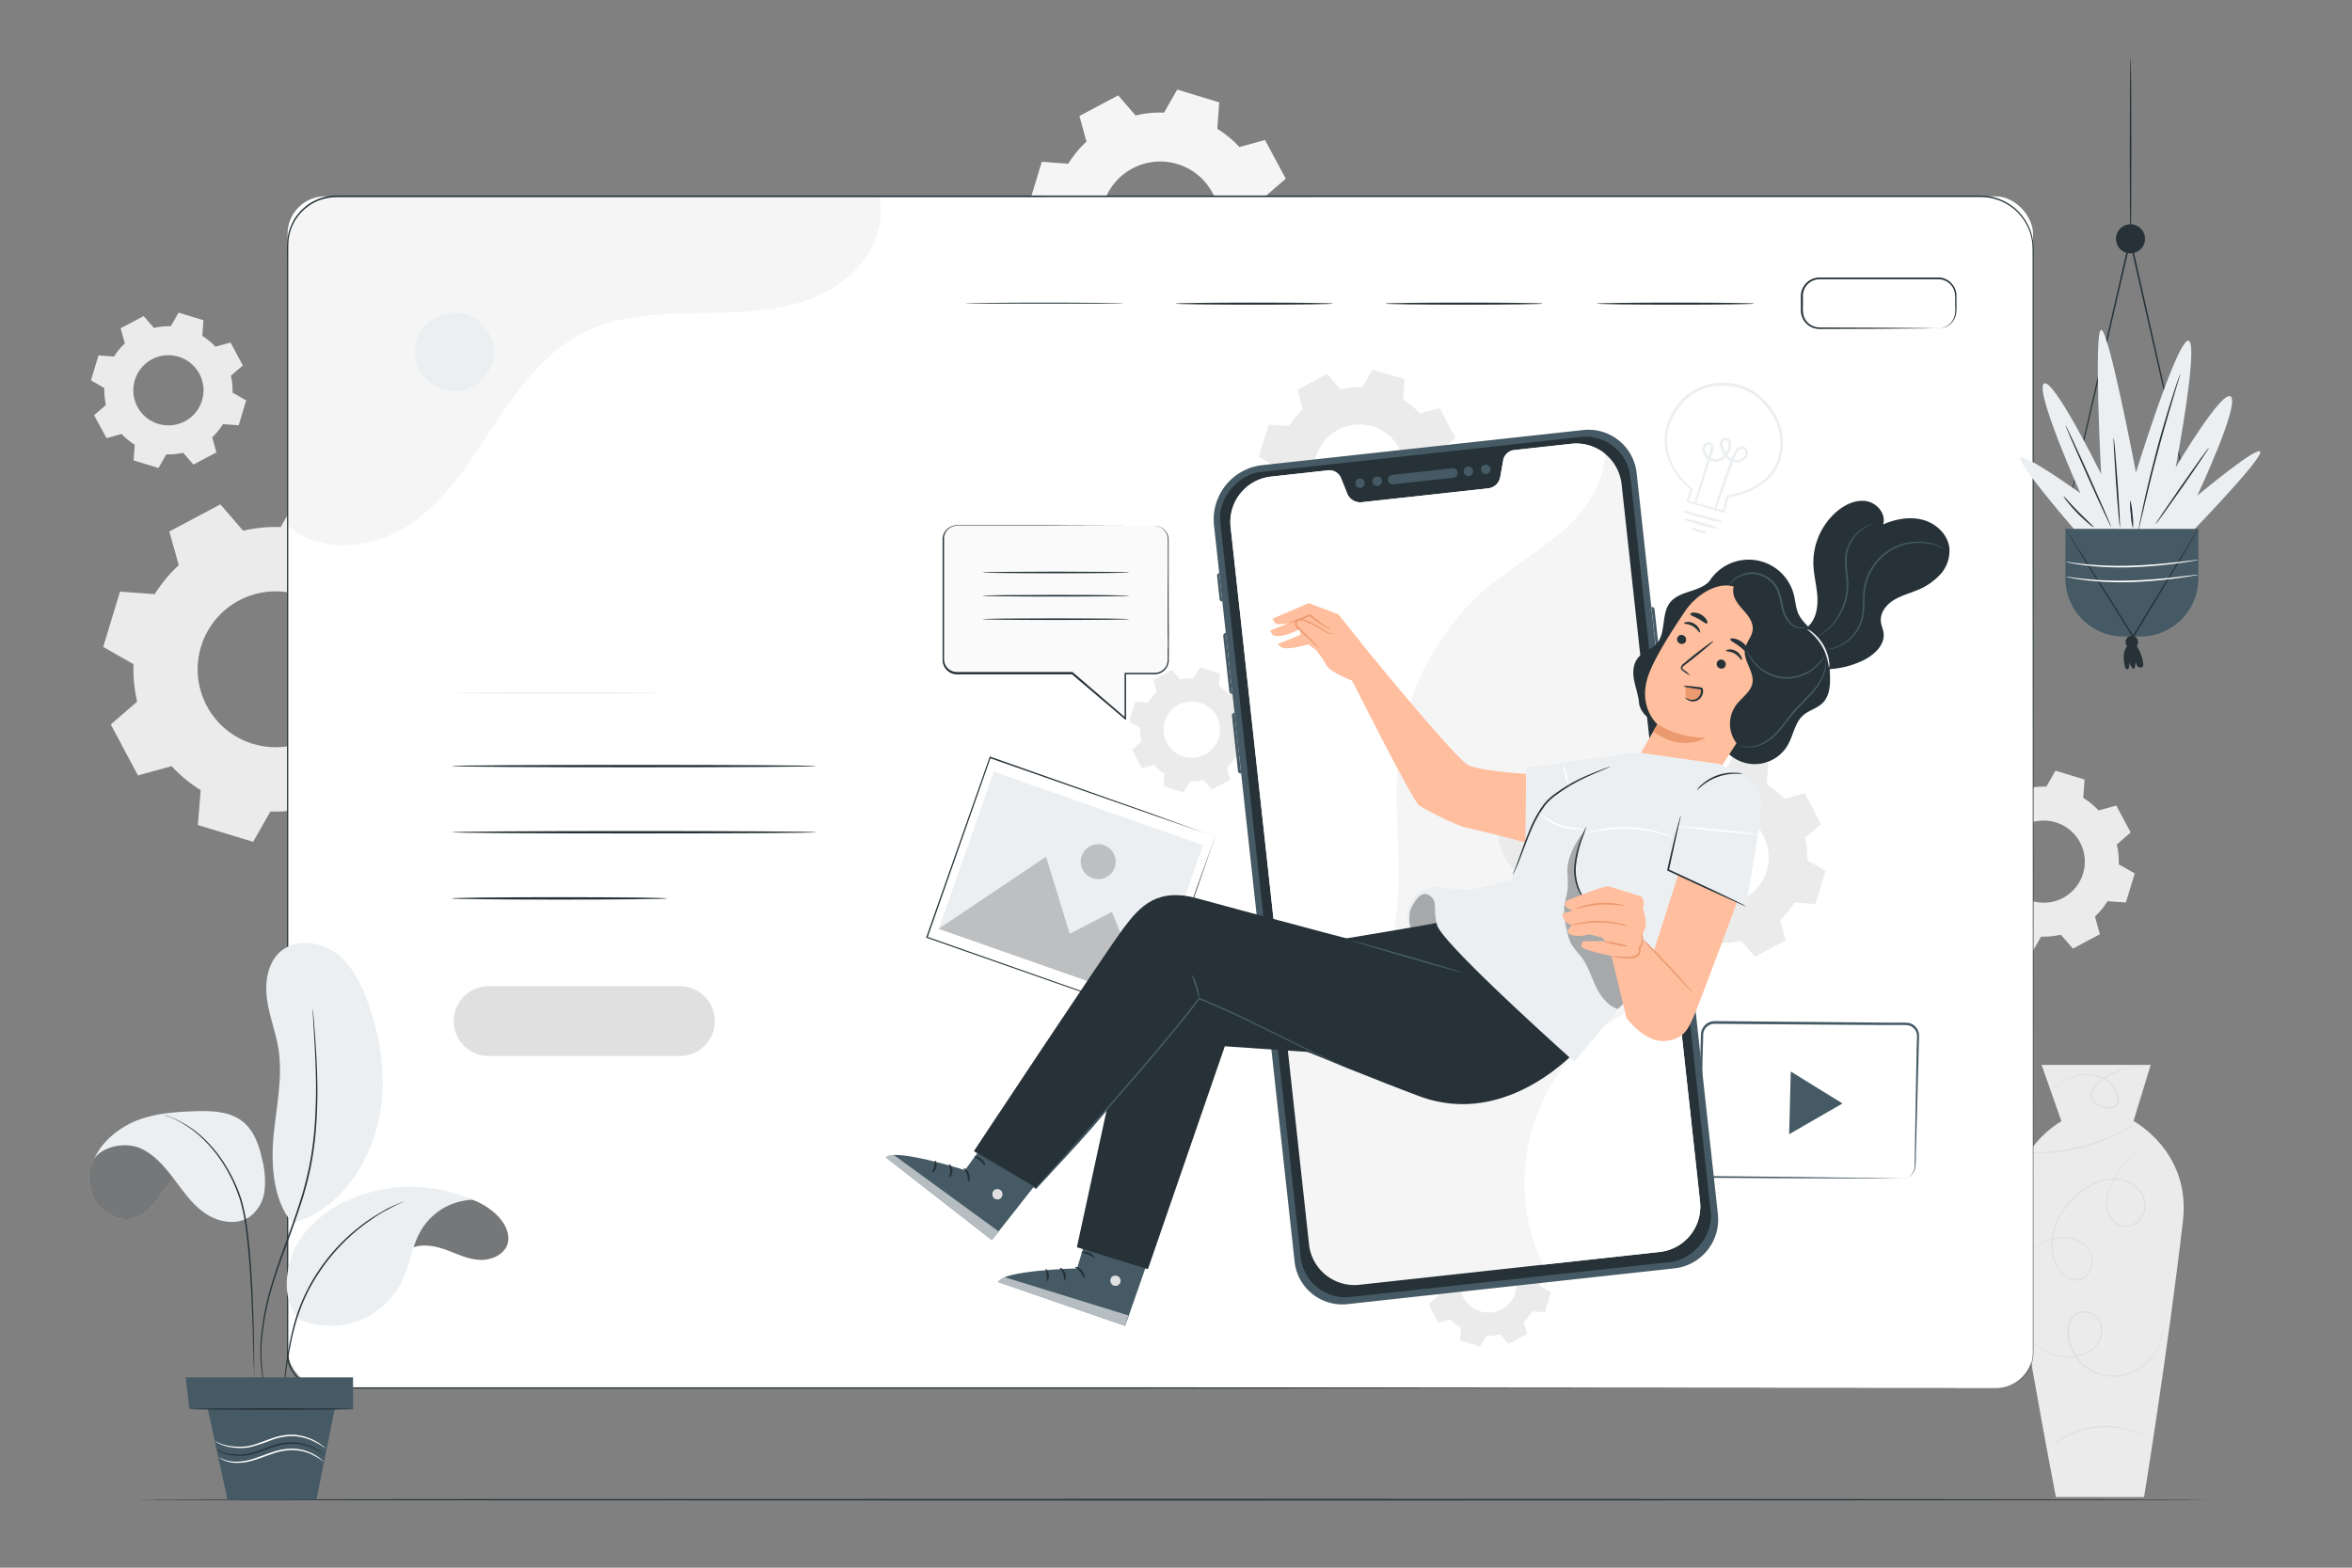 <svg xmlns="http://www.w3.org/2000/svg" viewBox="0 0 750 500"><rect x="0" y="0" width="750" height="500" fill="#808080" stroke="none"/><g id="freepik--background-complete--inject-33"><path d="M655.57,477.45s-14.43-74.71-14.46-90.08c0-21.27,16.24-29.74,16.24-29.74l-6.33-18h34.8l-5.49,17.91s18.32,9.72,15.77,31.78c-4.78,41.25-12.4,88.17-12.4,88.17Z" style="fill:#ebebeb"></path><path d="M688.76,366.1a1.87,1.87,0,0,1-.39,0,10.46,10.46,0,0,0-1.14-.05A10.94,10.94,0,0,0,683,367a14.87,14.87,0,0,0-5.42,4.14,25.61,25.61,0,0,0-2.49,3.51,29.82,29.82,0,0,0-2.19,4.3,12.8,12.8,0,0,0-1,5.13,7.93,7.93,0,0,0,2.06,5.13,5.6,5.6,0,0,0,2.46,1.54,4.87,4.87,0,0,0,3-.08,7,7,0,0,0,4.17-4.5,6.76,6.76,0,0,0-1.46-6.25,10.14,10.14,0,0,0-6-3.45,13.53,13.53,0,0,0-7.19.86,22.34,22.34,0,0,0-6.46,3.94,22.8,22.8,0,0,0-7.61,12.61,15.66,15.66,0,0,0,.14,7.05,10.32,10.32,0,0,0,3.43,5.68,5.9,5.9,0,0,0,2.88,1.33,4.43,4.43,0,0,0,3-.59,6.12,6.12,0,0,0,2.66-5.1,6.3,6.3,0,0,0-.56-2.77,6.91,6.91,0,0,0-1.66-2.19,9.76,9.76,0,0,0-4.69-2.18,13.44,13.44,0,0,0-8.78,1.52,15.84,15.84,0,0,0-5.17,4.45,14.79,14.79,0,0,0-2.09,3.81c-.35.94-.46,1.46-.49,1.45a8.83,8.83,0,0,1,.39-1.48,14.31,14.31,0,0,1,2-3.89,15.92,15.92,0,0,1,5.2-4.59,13.73,13.73,0,0,1,9-1.62A10.07,10.07,0,0,1,665,397a7.38,7.38,0,0,1,1.77,2.31,6.89,6.89,0,0,1-2.23,8.41,4.81,4.81,0,0,1-3.26.66,6.31,6.31,0,0,1-3.11-1.41,10.8,10.8,0,0,1-3.6-5.93,16.25,16.25,0,0,1-.16-7.25,23.18,23.18,0,0,1,7.76-12.89,22.8,22.8,0,0,1,6.61-4,14.18,14.18,0,0,1,7.46-.89,10.65,10.65,0,0,1,6.25,3.64,8.32,8.32,0,0,1,1.62,3.19,6.37,6.37,0,0,1-.09,3.49,7.42,7.42,0,0,1-4.47,4.79,5.32,5.32,0,0,1-3.23.07,6,6,0,0,1-2.64-1.67,8.37,8.37,0,0,1-2.15-5.4,13.33,13.33,0,0,1,1.07-5.27,30.43,30.43,0,0,1,2.25-4.34,25.1,25.1,0,0,1,2.55-3.52,14.86,14.86,0,0,1,5.55-4.14,10.64,10.64,0,0,1,4.31-.85A6.8,6.8,0,0,1,688.76,366.1Z" style="fill:#e0e0e0"></path><path d="M689.66,422.54a12.69,12.69,0,0,1-.32,3.8,16.4,16.4,0,0,1-1.53,4.21,15.78,15.78,0,0,1-3.64,4.69,15.11,15.11,0,0,1-6.37,3.35,15.54,15.54,0,0,1-8.25-.12,14.43,14.43,0,0,1-7.42-5.24,13.8,13.8,0,0,1-2.85-9.3,6.85,6.85,0,0,1,2.05-4.58,5,5,0,0,1,4.75-.94,5.92,5.92,0,0,1,3.68,2.94,6.71,6.71,0,0,1,.48,4.5,8.45,8.45,0,0,1-2,3.82,9.82,9.82,0,0,1-3.34,2.3,14.11,14.11,0,0,1-7.13.9,17.12,17.12,0,0,1-9.37-4.3,12.47,12.47,0,0,1-2.46-2.91s.06,0,.17.18l.46.57a17.27,17.27,0,0,0,2,2,17,17,0,0,0,3.68,2.45,16.76,16.76,0,0,0,5.6,1.64,13.64,13.64,0,0,0,6.93-.92,9.4,9.4,0,0,0,3.17-2.22,7.9,7.9,0,0,0,1.87-3.62,6.25,6.25,0,0,0-.46-4.18,5.46,5.46,0,0,0-3.38-2.69,4.51,4.51,0,0,0-4.29.84,6.42,6.42,0,0,0-1.89,4.26,13.44,13.44,0,0,0,2.75,9,14,14,0,0,0,7.17,5.09,15.28,15.28,0,0,0,8,.16,15,15,0,0,0,6.24-3.21,16.17,16.17,0,0,0,3.63-4.56,16.42,16.42,0,0,0,1.58-4.13,18,18,0,0,0,.44-2.77l0-.73A.79.79,0,0,1,689.66,422.54Z" style="fill:#e0e0e0"></path><path d="M683.18,457.75c0,.1-1.56-.72-4.2-1.48a18.71,18.71,0,0,0-2.17-.52,25.63,25.63,0,0,0-2.54-.39,27.82,27.82,0,0,0-11.6,1.29c-.85.32-1.67.59-2.4.94a20.73,20.73,0,0,0-2,1c-2.41,1.32-3.7,2.45-3.77,2.37a5.34,5.34,0,0,1,.89-.81,10.28,10.28,0,0,1,1.13-.86,18,18,0,0,1,1.57-1,19.62,19.62,0,0,1,2-1.06c.73-.37,1.56-.66,2.42-1a28.75,28.75,0,0,1,5.82-1.33,29.08,29.08,0,0,1,6,0,25.39,25.39,0,0,1,2.57.44,21.08,21.08,0,0,1,2.2.59,15.66,15.66,0,0,1,1.75.64,10.24,10.24,0,0,1,1.29.58A6.2,6.2,0,0,1,683.18,457.75Z" style="fill:#e0e0e0"></path><path d="M680.75,358.57a7.8,7.8,0,0,1-1.15.81c-.76.5-1.89,1.16-3.32,1.92A57,57,0,0,1,652,367.8c-1.62.06-2.93.05-3.83,0a8.54,8.54,0,0,1-1.4-.12,7.1,7.1,0,0,1,1.4-.08c.9,0,2.2-.05,3.81-.15a63.05,63.05,0,0,0,24.1-6.47c1.44-.71,2.6-1.32,3.38-1.77A7.09,7.09,0,0,1,680.75,358.57Z" style="fill:#e0e0e0"></path><path d="M685.13,340.44c0,.05-.86-.08-2.4-.08a20.58,20.58,0,0,0-6.4,1.05,21,21,0,0,0-4.07,1.85,20.38,20.38,0,0,0-2,1.42,10.37,10.37,0,0,0-1.87,1.82,5.45,5.45,0,0,0-1.15,2.41,2.74,2.74,0,0,0,.81,2.46,5.81,5.81,0,0,0,2.57,1.3,6.43,6.43,0,0,0,2.95.34,2.22,2.22,0,0,0,1.58-2.11,5.16,5.16,0,0,0-.58-2.8,8.87,8.87,0,0,0-3.88-3.9,11.23,11.23,0,0,0-4.87-1.32,13.56,13.56,0,0,0-4.4.65,20.36,20.36,0,0,0-5.73,3c-.62.46-1.08.84-1.4,1.1a2.76,2.76,0,0,1-.49.37s.13-.17.43-.45.74-.68,1.34-1.17a19.09,19.09,0,0,1,5.74-3.2,13.35,13.35,0,0,1,4.52-.73,11.45,11.45,0,0,1,5.08,1.33,9.26,9.26,0,0,1,4.1,4.09,5.7,5.7,0,0,1,.64,3.06,3.45,3.45,0,0,1-.55,1.58,2.44,2.44,0,0,1-1.41,1,6.79,6.79,0,0,1-3.2-.35,6.36,6.36,0,0,1-2.79-1.43,3.24,3.24,0,0,1-.93-2.89,5.9,5.9,0,0,1,1.26-2.61,10.21,10.21,0,0,1,2-1.88,18.24,18.24,0,0,1,2.11-1.43,20.54,20.54,0,0,1,4.18-1.84,19.52,19.52,0,0,1,6.51-.9,17.31,17.31,0,0,1,1.78.15Z" style="fill:#e0e0e0"></path><path d="M49.32,189.53A45.06,45.06,0,0,1,57,180.26l-3-10.74,16.26-8.67,7.28,8.42a45.34,45.34,0,0,1,11.95-1.17L95,158.44l17.62,5.36-.81,11.1a45.12,45.12,0,0,1,9.28,7.63l10.73-2.94,8.67,16.25-8.42,7.28a44.93,44.93,0,0,1,1.17,11.95l9.67,5.51-5.36,17.62-11.1-.81a45.12,45.12,0,0,1-7.63,9.28l2.94,10.74-16.25,8.66-7.28-8.42a45,45,0,0,1-12,1.17l-5.51,9.67-17.63-5.36L64,252a44.79,44.79,0,0,1-9.27-7.63l-10.74,2.94-8.67-16.25,8.42-7.28a45.39,45.39,0,0,1-1.17-11.95l-9.66-5.51,5.36-17.63,11.1.81Zm14.79,16.7a24.85,24.85,0,1,0,31-16.54A24.84,24.84,0,0,0,64.11,206.23Z" style="fill:#ebebeb"></path><path d="M36.37,113.71a20.34,20.34,0,0,1,3.43-4.17l-1.32-4.84,7.32-3.9,3.28,3.79a20.53,20.53,0,0,1,5.38-.53l2.48-4.35,7.94,2.42-.37,5a20.5,20.5,0,0,1,4.18,3.44l4.83-1.32,3.91,7.31-3.8,3.28a20.11,20.11,0,0,1,.53,5.38l4.35,2.49-2.41,7.93-5-.36a20.34,20.34,0,0,1-3.43,4.17L69,144.28l-7.32,3.9-3.28-3.79a20.53,20.53,0,0,1-5.38.53l-2.48,4.35-7.93-2.42.36-5a20.5,20.5,0,0,1-4.18-3.44L34,139.75,30,132.43l3.8-3.28a20.11,20.11,0,0,1-.53-5.38L29,121.29l2.41-7.94,5,.36ZM43,121.23a11.19,11.19,0,1,0,14-7.44A11.18,11.18,0,0,0,43,121.23Z" style="fill:#ebebeb"></path><path d="M631.38,262.19a23.45,23.45,0,0,1,4-4.88l-1.55-5.67,8.56-4.57,3.84,4.45a23.66,23.66,0,0,1,6.3-.62l2.91-5.1,9.29,2.83-.43,5.85a23.57,23.57,0,0,1,4.89,4l5.66-1.55,4.57,8.57L675,269.36a23.62,23.62,0,0,1,.62,6.3l5.1,2.9-2.83,9.29-5.85-.42a24.1,24.1,0,0,1-4,4.89l1.55,5.66L661,302.55l-3.84-4.44a23.66,23.66,0,0,1-6.3.61l-2.91,5.1L638.66,301l.43-5.85a23.77,23.77,0,0,1-4.89-4l-5.66,1.55L624,284.1l4.44-3.84a24,24,0,0,1-.62-6.29l-5.09-2.91,2.82-9.29,5.86.42Zm7.79,8.81a13.1,13.1,0,1,0,16.35-8.72A13.1,13.1,0,0,0,639.17,271Z" style="fill:#ebebeb"></path><path d="M340.65,52.21a34.12,34.12,0,0,1,5.8-7.05L344.21,37l12.36-6.59,5.54,6.41a34,34,0,0,1,9.08-.9l4.2-7.35,13.4,4.08-.62,8.44a34.18,34.18,0,0,1,7.05,5.8l8.17-2.23L410,57l-6.4,5.53a34.45,34.45,0,0,1,.89,9.09l7.35,4.19-4.08,13.4-8.44-.61a34.45,34.45,0,0,1-5.8,7l2.24,8.17-12.36,6.59L377.84,104a34.45,34.45,0,0,1-9.09.89l-4.19,7.35-13.4-4.07.61-8.44a34.17,34.17,0,0,1-7-5.81l-8.16,2.24L330,83.81l6.4-5.54a34.37,34.37,0,0,1-.89-9.08L328.13,65l4.08-13.4,8.44.61Zm11.25,12.7a18.89,18.89,0,1,0,23.57-12.58A18.9,18.9,0,0,0,351.9,64.91Z" style="fill:#f5f5f5"></path></g><g id="freepik--Floor--inject-33"><path d="M704.44,478.32c0,.15-148,.26-330.42.26s-330.46-.11-330.46-.26,147.93-.26,330.46-.26S704.44,478.18,704.44,478.32Z" style="fill:#263238"></path></g><g id="freepik--landing-page--inject-33"><rect x="91.7" y="62.62" width="556.59" height="380.11" rx="11.97" style="fill:#fff"></rect><path d="M525.73,259a27,27,0,0,1,4.6-5.59l-1.77-6.47,9.79-5.23,4.39,5.08a27.05,27.05,0,0,1,7.21-.71l3.32-5.82,10.62,3.23-.49,6.69a26.78,26.78,0,0,1,5.59,4.6l6.48-1.78,5.22,9.8-5.07,4.39a27.43,27.43,0,0,1,.7,7.2l5.83,3.33-3.23,10.62-6.69-.49a27.42,27.42,0,0,1-4.6,5.59l1.77,6.47-9.8,5.23-4.39-5.08a27,27,0,0,1-7.2.71l-3.32,5.83-10.62-3.24.48-6.69a27,27,0,0,1-5.59-4.6l-6.47,1.78-5.23-9.8,5.08-4.39a27,27,0,0,1-.7-7.2l-5.83-3.32L519,258.51l6.69.49Zm8.92,10.07a15,15,0,1,0,18.69-10A15,15,0,0,0,534.65,269.07Z" style="fill:#ebebeb"></path><path d="M411,135.91a26.05,26.05,0,0,1,4.43-5.4l-1.71-6.25,9.46-5,4.24,4.9a26,26,0,0,1,7-.68l3.21-5.63,10.26,3.12-.47,6.46a26.36,26.36,0,0,1,5.39,4.44l6.25-1.71,5.05,9.46-4.91,4.23a26.51,26.51,0,0,1,.69,7L465.5,154l-3.12,10.25-6.46-.47a26,26,0,0,1-4.44,5.4l1.71,6.25-9.45,5-4.24-4.9a26,26,0,0,1-7,.68l-3.2,5.63-10.26-3.12.47-6.46a26.69,26.69,0,0,1-5.4-4.44l-6.24,1.71-5.05-9.46,4.9-4.24a26.38,26.38,0,0,1-.68-6.95l-5.63-3.21,3.13-10.25,6.46.47Zm8.6,9.71A14.46,14.46,0,1,0,437.69,136,14.47,14.47,0,0,0,419.64,145.62Z" style="fill:#ebebeb"></path><path d="M366.06,224.09a16.66,16.66,0,0,1,2.76-3.36l-1.06-3.89,5.89-3.14,2.64,3.05a16,16,0,0,1,4.33-.42l2-3.51,6.38,2-.29,4a16.33,16.33,0,0,1,3.36,2.76l3.89-1.06,3.15,5.89L396.05,229a16.42,16.42,0,0,1,.43,4.33l3.5,2L398,241.73l-4-.29a16.7,16.7,0,0,1-2.77,3.36l1.07,3.89-5.89,3.14-2.64-3.05a16.09,16.09,0,0,1-4.33.42l-2,3.51-6.39-1.94.29-4A16.33,16.33,0,0,1,368,244L364.11,245,361,239.15l3-2.64a16,16,0,0,1-.42-4.33l-3.51-2,2-6.39,4,.29Zm5.36,6a9,9,0,1,0,11.24-6A9,9,0,0,0,371.42,230.14Z" style="fill:#ebebeb"></path><path d="M460.64,400.91a16.37,16.37,0,0,1,2.77-3.36l-1.07-3.89,5.89-3.14,2.64,3.05a16,16,0,0,1,4.33-.42l2-3.51,6.38,1.95-.29,4a16.11,16.11,0,0,1,3.36,2.77l3.89-1.07,3.15,5.89-3.06,2.64a16.46,16.46,0,0,1,.43,4.33l3.5,2-1.94,6.38-4-.29a16.37,16.37,0,0,1-2.77,3.36l1.07,3.89L481,428.66l-2.64-3.06A16.46,16.46,0,0,1,474,426l-2,3.5-6.39-1.94.29-4a16.37,16.37,0,0,1-3.36-2.77l-3.89,1.07L455.55,416l3.05-2.64a16.5,16.5,0,0,1-.42-4.33l-3.51-2,1.95-6.39,4,.29ZM466,407a9,9,0,1,0,11.24-6A9,9,0,0,0,466,407Z" style="fill:#ebebeb"></path><rect x="311.11" y="244.87" width="60.8" height="76.05" transform="translate(-38.55 511.4) rotate(-70.65)" style="fill:#fff"></rect><path d="M387.46,266.81a3.34,3.34,0,0,1-.35-.11l-1-.34L382.19,265l-14.71-5.11-51.84-18.1.25-.12-20.12,57.37h0l-.14-.28L367.38,324l-.24.11c6.11-17.26,11.16-31.57,14.7-41.58L386,270.93c.48-1.33.84-2.36,1.1-3.06s.39-1.06.39-1.06-.11.35-.34,1l-1.05,3-4,11.6c-3.51,10.05-8.52,24.42-14.56,41.75l-.06.17-.18-.06-71.76-25.16-.21-.07.07-.21h0c7.28-20.71,14.16-40.29,20.17-57.36l.06-.18.19.06,51.9,18.33L382.3,265l3.85,1.38,1,.36Z" style="fill:#263238"></path><rect x="314.89" y="247.53" width="53.15" height="70.71" transform="translate(-38.57 511.34) rotate(-70.65)" style="fill:#ECEFF1"></rect><g style="opacity:0.2"><polygon points="299.3 296.24 333.55 273.25 341.13 297.82 354.58 290.84 366.02 319.67 299.3 296.24"></polygon></g><g style="opacity:0.2"><path d="M355.45,276.66a5.57,5.57,0,1,1-3.41-7.1A5.57,5.57,0,0,1,355.45,276.66Z"></path></g><path d="M606.71,375.89a4.32,4.32,0,0,0,2.16-.73,4.11,4.11,0,0,0,1.54-2.23,6.47,6.47,0,0,0,.16-1.76c0-.65,0-1.33,0-2.06.1-5.85.24-14.25.42-24.61.05-2.6.11-5.32.16-8.16,0-1.41.06-2.86.09-4.33a12.79,12.79,0,0,0,0-2.16,3.69,3.69,0,0,0-.94-1.84,3.49,3.49,0,0,0-1.83-1,18.56,18.56,0,0,0-2.28-.08l-4.81,0-10-.06-44.7-.33a3.63,3.63,0,0,0-3.57,3.32c0,1.95-.1,3.88-.15,5.8-.09,3.86-.17,7.67-.26,11.41-.17,7.47-.34,14.68-.5,21.55l-.06,2.56a3.9,3.9,0,0,0,.52,2.24,3.51,3.51,0,0,0,1.7,1.44,6,6,0,0,0,2.31.25l9.47.1,17,.18,24.61.32,6.69.12,1.74.05.59,0a2.44,2.44,0,0,1-.59,0l-1.74,0-6.69,0-24.62-.07-17-.09-9.47-.06a6.49,6.49,0,0,1-2.54-.29,4.09,4.09,0,0,1-2-1.72,4.52,4.52,0,0,1-.64-2.6l.06-2.56c.14-6.87.3-14.08.46-21.56q.12-5.61.24-11.4c.05-1.94.1-3.9.15-5.86a4.41,4.41,0,0,1,4.33-4l44.71.39,10,.09,4.81,0a16.59,16.59,0,0,1,2.41.1,4.1,4.1,0,0,1,2.15,1.19,4.34,4.34,0,0,1,1.1,2.16,12.69,12.69,0,0,1,0,2.29c0,1.47-.08,2.92-.11,4.34q-.1,4.25-.21,8.15c-.28,10.36-.51,18.76-.67,24.61,0,.72,0,1.41-.06,2.05a6.64,6.64,0,0,1-.2,1.82,4.21,4.21,0,0,1-1.68,2.29,3.84,3.84,0,0,1-1.64.61A2.3,2.3,0,0,1,606.71,375.89Z" style="fill:#455a64"></path><polygon points="579.29 346.85 587.53 351.94 579.03 356.84 570.53 361.74 570.78 351.74 571.04 341.75 579.29 346.85" style="fill:#455a64"></polygon><path d="M538.1,160a.87.87,0,0,1,.21,0l.59.16,2.28.61,8.51,2.3-.14.08c.38-1.47.79-3.12,1.24-4.89l0-.08h.09a27.21,27.21,0,0,0,8.65-2.94,19.28,19.28,0,0,0,4.13-3.06,13.65,13.65,0,0,0,3.06-4.5,17.07,17.07,0,0,0,.44-11.59,20.5,20.5,0,0,0-7.37-10.19,16.78,16.78,0,0,0-8.91-3.17,18.46,18.46,0,0,0-8.92,1.45,16.7,16.7,0,0,0-6.6,5.25c-.38.57-.82,1.09-1.15,1.67l-1,1.74a21,21,0,0,0-1.35,3.57,18.12,18.12,0,0,0-.53,3.58,16.91,16.91,0,0,0,.26,3.38,18.33,18.33,0,0,0,2.1,5.7,24.47,24.47,0,0,0,5.73,6.82l0,0,0,0c-.44,1.3-.79,2.29-1,3-.12.32-.2.58-.27.76s-.1.26-.1.27a1.17,1.17,0,0,1,.07-.25c.06-.19.13-.44.23-.76.23-.7.55-1.71,1-3l0,.07a24.06,24.06,0,0,1-5.85-6.81,18.46,18.46,0,0,1-2.17-5.76,16.1,16.1,0,0,1-.27-3.44,17.27,17.27,0,0,1,.52-3.64,19.81,19.81,0,0,1,1.35-3.64l1-1.77c.33-.59.78-1.12,1.17-1.7a17.08,17.08,0,0,1,6.72-5.38,19,19,0,0,1,9.09-1.49,17.27,17.27,0,0,1,9.1,3.24A20.72,20.72,0,0,1,567.52,136a16.83,16.83,0,0,1,.8,6.1,10.58,10.58,0,0,1-.14,1.49,9.9,9.9,0,0,1-.26,1.46c-.11.48-.22,1-.35,1.43l-.51,1.36a14.21,14.21,0,0,1-3.15,4.59,19.45,19.45,0,0,1-4.21,3.09,27.38,27.38,0,0,1-8.77,2.93l.11-.09-1.27,4.88,0,.1-.11,0-8.54-2.44-2.24-.65-.57-.17Z" style="fill:#ECEFF1"></path><path d="M549.16,163.67l.07-.24-11-3.17-.08,0-.06,0-.13-.11a.13.13,0,0,1-.06-.07.2.2,0,0,1,0-.11v-.16l0,0a1.31,1.31,0,0,0,0-.15l1.13-3.59a24.27,24.27,0,0,1-5.74-6.74,18.74,18.74,0,0,1-2.19-5.84,16.8,16.8,0,0,1-.28-3.5,18.32,18.32,0,0,1,.52-3.69,21.13,21.13,0,0,1,1.37-3.69l1-1.78a9.58,9.58,0,0,1,.76-1.12l.42-.6a17.37,17.37,0,0,1,6.83-5.47,19,19,0,0,1,9.21-1.5,17.58,17.58,0,0,1,9.23,3.27,21,21,0,0,1,7.58,10.52,17,17,0,0,1,.81,6.18,7.83,7.83,0,0,1-.1,1.18l-.06.48a8.91,8.91,0,0,1-.25,1.35l-.11.48c-.08.32-.15.63-.24.94l-.52,1.39a14.42,14.42,0,0,1-3.21,4.68,19.3,19.3,0,0,1-4.26,3.13,27.46,27.46,0,0,1-8.6,2.92l-1.12,4.3.23.06-.29.17-.13.47-.45-.14Zm-10.72-3.89,2.81.74,8.15,2.22,1-4-.28.05.35-.31.13-.53.25,0,.32,0,.31-.27-.06.22a27.25,27.25,0,0,0,8-2.81,19,19,0,0,0,4.08-3,13.57,13.57,0,0,0,3-4.42,17,17,0,0,0,.42-11.41,20.21,20.21,0,0,0-7.27-10.07,16.49,16.49,0,0,0-8.79-3.12,18.14,18.14,0,0,0-8.8,1.43,16.6,16.6,0,0,0-6.5,5.17c-.13.2-.28.4-.42.59a9.8,9.8,0,0,0-.71,1.06l-1,1.73a19.91,19.91,0,0,0-1.33,3.52,18,18,0,0,0-.52,3.52,16.54,16.54,0,0,0,.26,3.33,17.92,17.92,0,0,0,2.07,5.62,24,24,0,0,0,5.31,6.44l.1-.3.16.52.1.08.14.12-.07.33.18.56-.3-.23-1.14,3.31Z" style="fill:#ECEFF1"></path><path d="M548.93,166.44a50,50,0,0,1-6-1.48,50.45,50.45,0,0,1-5.89-1.83,104.55,104.55,0,0,1,11.88,3.31Z" style="fill:#ECEFF1"></path><path d="M548.93,166.68a39.24,39.24,0,0,1-6.06-1.48c-6.18-1.72-6.14-1.86-6.06-2.14s.08-.3,2.08.19c1.13.28,2.63.67,4.22,1.12,6.18,1.72,6.14,1.86,6.06,2.14l0,.09-.09.06A.22.22,0,0,1,548.93,166.68Z" style="fill:#ECEFF1"></path><path d="M543.83,169.86a5.09,5.09,0,0,1-2.17-.34,4.93,4.93,0,0,1-2-1,10,10,0,0,1,2.09.6A9.69,9.69,0,0,1,543.83,169.86Z" style="fill:#ECEFF1"></path><path d="M543.61,170.14a8.29,8.29,0,0,1-2-.38,5.42,5.42,0,0,1-2.14-1.08l0-.11.05-.12c.12-.26.32-.2,1.43.17l1,.3,1,.29c1.11.34,1.32.4,1.27.68l0,.12-.11.07A.61.61,0,0,1,543.61,170.14Z" style="fill:#ECEFF1"></path><path d="M540.52,160.63a.76.76,0,0,1,0-.2c0-.15.1-.34.16-.57.16-.53.38-1.27.65-2.2l2.46-8.07c.52-1.71,1.1-3.57,1.71-5.57a3.87,3.87,0,0,0,.21-1.51,1,1,0,0,0-.85-1,1.46,1.46,0,0,0-1.22.78,2.26,2.26,0,0,0-.23,1.56,3.64,3.64,0,0,0,5.6,2.13,5.46,5.46,0,0,0,2.22-2.95,3.31,3.31,0,0,0,.13-1.86,1.33,1.33,0,0,0-1.28-1,1.34,1.34,0,0,0-1.09,1.23,3.63,3.63,0,0,0,.37,1.84,6.76,6.76,0,0,0,2.25,3,3.73,3.73,0,0,0,1.66.69,3.6,3.6,0,0,0,1.75-.22,2.81,2.81,0,0,0,1.34-1,2,2,0,0,0,.34-1.57,1.37,1.37,0,0,0-1-1.12,1.68,1.68,0,0,0-1.43.39,7.22,7.22,0,0,0-1.54,2.73c-.78,1.94-1.44,3.77-2.05,5.44-1.18,3.34-2.13,6-2.8,7.95-.33.92-.58,1.65-.77,2.17-.08.23-.15.41-.2.56s-.08.19-.09.18a1.47,1.47,0,0,1,.05-.2c0-.14.1-.33.17-.57l.7-2.18c.62-1.89,1.52-4.63,2.69-8,.6-1.68,1.25-3.52,2-5.48.21-.48.4-1,.63-1.47a4,4,0,0,1,1-1.39,2,2,0,0,1,1.72-.47,1.75,1.75,0,0,1,1.21,1.38,2.45,2.45,0,0,1-.39,1.84,3.24,3.24,0,0,1-1.5,1.16,4,4,0,0,1-1.93.24,4.16,4.16,0,0,1-1.82-.74,7.19,7.19,0,0,1-2.38-3.16,4.1,4.1,0,0,1-.4-2,1.56,1.56,0,0,1,3.1-.26,3.67,3.67,0,0,1-.13,2.08,5.86,5.86,0,0,1-2.39,3.15,4,4,0,0,1-3.76.4,3.94,3.94,0,0,1-2.36-2.77,2.51,2.51,0,0,1,.28-1.8,1.76,1.76,0,0,1,1.52-.94,1.24,1.24,0,0,1,.83.44,1.6,1.6,0,0,1,.31.84,4.27,4.27,0,0,1-.23,1.64c-.63,2-1.21,3.85-1.75,5.55-1.08,3.37-2,6.11-2.57,8-.3.93-.54,1.65-.72,2.18l-.19.56A.79.79,0,0,1,540.52,160.63Z" style="fill:#ECEFF1"></path><path d="M546.93,162.67l-.09,0c-.24-.08-.18-.3-.12-.5l.87-2.77c.59-1.81,1.51-4.6,2.7-8,.5-1.43,1-2.84,1.56-4.3a6.32,6.32,0,0,1-.56-.33,5.92,5.92,0,0,1-1-.93,5.82,5.82,0,0,1-.89.7,4.26,4.26,0,0,1-4,.41l-.15-.06-4.39,13.65c-.07.2-.15.43-.4.35s-.17-.3-.12-.5l.81-2.78,3.4-11.13a4,4,0,0,1-1.66-2.48,2.78,2.78,0,0,1,.32-2,2,2,0,0,1,1.75-1.05,1.46,1.46,0,0,1,1,.53,1.79,1.79,0,0,1,.37,1,4.53,4.53,0,0,1-.24,1.73l-.58,1.85.22.11a3.4,3.4,0,0,0,3.2-.36,4.59,4.59,0,0,0,.82-.65,9.1,9.1,0,0,1-.9-1.67,4.36,4.36,0,0,1-.42-2.16A1.81,1.81,0,0,1,552,141a4,4,0,0,1-.14,2.21,6.08,6.08,0,0,1-1,1.94,5.45,5.45,0,0,0,.94.87c.12.08.24.16.37.23.05-.12.09-.24.14-.37l.16-.38c.15-.37.3-.74.47-1.11a4.35,4.35,0,0,1,1.06-1.48,2.24,2.24,0,0,1,1.94-.51,2,2,0,0,1,1.39,1.58,2.64,2.64,0,0,1-.42,2,3.42,3.42,0,0,1-1.62,1.25,4.06,4.06,0,0,1-2,.26,5.42,5.42,0,0,1-.65-.14c-.59,1.54-1.13,3-1.57,4.25l-3.78,10.67C547.17,162.48,547.1,162.67,546.93,162.67Zm6-16.09a2.51,2.51,0,0,0,.44.1,3.28,3.28,0,0,0,1.62-.2,2.53,2.53,0,0,0,1.23-.94,1.81,1.81,0,0,0,.31-1.37,1.14,1.14,0,0,0-.77-.94,1.47,1.47,0,0,0-1.21.34,5.08,5.08,0,0,0-1.21,2c-.09.21-.17.42-.26.62Zm-8.07-4.81a1.27,1.27,0,0,0-.93.67,2,2,0,0,0-.2,1.39,3.08,3.08,0,0,0,1.1,1.76l.5-1.64a3.69,3.69,0,0,0,.2-1.41.74.74,0,0,0-.62-.76Zm5.37-1.36h-.06a1.1,1.1,0,0,0-.86,1,3.44,3.44,0,0,0,.35,1.72,8.83,8.83,0,0,0,.68,1.3A5.16,5.16,0,0,0,551,143a3,3,0,0,0,.13-1.71A1.11,1.11,0,0,0,550.2,140.41Z" style="fill:#ECEFF1"></path><path d="M547.26,168.39a33.43,33.43,0,0,1-4.87-1.16,35.14,35.14,0,0,1-4.77-1.52,67.08,67.08,0,0,1,9.64,2.68Z" style="fill:#ECEFF1"></path><path d="M547.24,168.64a29.58,29.58,0,0,1-4.92-1.17c-5.06-1.41-5-1.57-4.94-1.83l0-.1.09-.06c.08,0,.31-.17,5.06,1.15s4.87,1.56,4.91,1.63l.06.09-.06.21-.09.06A.3.3,0,0,1,547.24,168.64Z" style="fill:#ECEFF1"></path><path d="M368.22,167.75h-63a4.36,4.36,0,0,0-4.36,4.36v38.4a4.36,4.36,0,0,0,4.36,4.36H342l16.89,14.35V214.87h9.38a4.36,4.36,0,0,0,4.36-4.36v-38.4A4.37,4.37,0,0,0,368.22,167.75Z" style="fill:#fafafa"></path><path d="M368.22,167.75a3.53,3.53,0,0,1,1.12.12,4.34,4.34,0,0,1,2.63,1.91,4.41,4.41,0,0,1,.69,2.32c0,.88,0,1.85,0,2.9,0,2.09,0,4.49,0,7.18,0,5.38,0,11.91.05,19.4,0,1.87,0,3.8,0,5.79,0,1,0,2,0,3a4.63,4.63,0,0,1-1,3A4.54,4.54,0,0,1,368.9,215a11.48,11.48,0,0,1-1.65.06h-8.41l.23-.22c0,4.55,0,9.37,0,14.35v.52l-.39-.34-16.91-14.34.17.06H305.39a4.64,4.64,0,0,1-4.75-3.83,8.76,8.76,0,0,1-.07-1.6V202c0-8.13,0-16,0-23.45V173c0-.45,0-.9,0-1.38a4.58,4.58,0,0,1,2.21-3.44,4.7,4.7,0,0,1,2.64-.65h7.67l18.49,0,26.77.08,7.28,0,1.89,0,.65,0-.65,0-1.89,0-7.28,0-26.77.09-18.49,0h-7.67a4.27,4.27,0,0,0-2.4.59,4.1,4.1,0,0,0-1.65,1.87,4.32,4.32,0,0,0-.34,1.23c0,.42,0,.88,0,1.33,0,1.82,0,3.67,0,5.54,0,7.47,0,15.32,0,23.45v7.71a9.27,9.27,0,0,0,.07,1.51,4.08,4.08,0,0,0,1.46,2.49,4.18,4.18,0,0,0,2.78.91H342l.07.06L359,229l-.4.18c0-5,0-9.8,0-14.35v-.23h8.63a10.36,10.36,0,0,0,1.59-.05,4.1,4.1,0,0,0,2.59-1.46c1.39-1.58.83-3.82.95-5.77s0-3.92,0-5.79c0-7.49,0-14,.05-19.4,0-2.69,0-5.09,0-7.18,0-1.05,0-2,0-2.9a4.31,4.31,0,0,0-.64-2.25,4.24,4.24,0,0,0-2.53-1.91A8.94,8.94,0,0,0,368.22,167.75Z" style="fill:#263238"></path><path d="M360.11,182.58c0,.14-10.48.26-23.41.26s-23.41-.12-23.41-.26,10.48-.26,23.41-.26S360.11,182.44,360.11,182.58Z" style="fill:#263238"></path><path d="M360.11,190c0,.15-10.48.27-23.41.27s-23.41-.12-23.41-.27,10.48-.26,23.41-.26S360.11,189.88,360.11,190Z" style="fill:#263238"></path><path d="M360.11,197.47c0,.14-10.48.26-23.41.26s-23.41-.12-23.41-.26,10.48-.26,23.41-.26S360.11,197.33,360.11,197.47Z" style="fill:#263238"></path><path d="M280.25,62.62c3.17,12.67-6.15,25.2-17.86,31s-25.28,6-38.35,6.2-26.66.51-38.28,6.47c-12.36,6.34-20.82,18.18-28.47,29.78S142,159.85,130.38,167.5s-28.42,9.38-38.68,0V77.16a14.54,14.54,0,0,1,14.54-14.54Z" style="fill:#f5f5f5"></path><circle cx="144.86" cy="112.25" r="12.54" style="fill:#ECEFF1"></circle><path d="M307.93,96.84c0-.18,11.25-.33,25.14-.33s25.14.15,25.14.33" style="fill:#263238"></path><path d="M425.09,96.84c0,.18-11.26.33-25.14.33s-25.14-.15-25.14-.33,11.25-.33,25.14-.33S425.09,96.66,425.09,96.84Z" style="fill:#263238"></path><path d="M492,96.84c0,.18-11.26.33-25.14.33s-25.14-.15-25.14-.33,11.25-.33,25.14-.33S492,96.66,492,96.84Z" style="fill:#263238"></path><path d="M559.44,96.84c0,.18-11.25.33-25.13.33s-25.15-.15-25.15-.33,11.26-.33,25.15-.33S559.44,96.66,559.44,96.84Z" style="fill:#263238"></path><path d="M618.06,104.83s.42,0,1.2-.2a5.66,5.66,0,0,0,2.89-1.77,5.36,5.36,0,0,0,1.15-2.17,10.67,10.67,0,0,0,.18-3c-.14-2.11.5-4.85-1.41-6.85a5.38,5.38,0,0,0-3.58-1.77c-1.45,0-3,0-4.62,0l-10.23,0-23.45,0a5.29,5.29,0,0,0-4.7,2.88,5.43,5.43,0,0,0-.58,2.76c0,1,0,2,0,3a10.35,10.35,0,0,0,.19,2.82,5.22,5.22,0,0,0,1.31,2.31,5.41,5.41,0,0,0,2.23,1.37,8.78,8.78,0,0,0,2.63.24l19.15.07,12.91.1,3.51.07.92,0a1.3,1.3,0,0,1,.31,0,1,1,0,0,1-.31,0l-.92,0-3.51.06-12.91.11-19.15.07a9.4,9.4,0,0,1-2.81-.25,5.94,5.94,0,0,1-4-4.12,6.39,6.39,0,0,1-.21-1.51V94.82a6.17,6.17,0,0,1,.65-3.07,6,6,0,0,1,5.29-3.24l23.45,0,10.23,0c1.61,0,3.13,0,4.66,0a5.85,5.85,0,0,1,3.89,2,5.76,5.76,0,0,1,1.45,3.68c0,1.23,0,2.39,0,3.48a10.72,10.72,0,0,1-.25,3,5.47,5.47,0,0,1-1.26,2.25,5.54,5.54,0,0,1-3.05,1.73A4.09,4.09,0,0,1,618.06,104.83Z" style="fill:#263238"></path><path d="M216.81,336.8h-61a11.13,11.13,0,0,1-11.13-11.13h0a11.13,11.13,0,0,1,11.13-11.13h61a11.13,11.13,0,0,1,11.13,11.13h0A11.13,11.13,0,0,1,216.81,336.8Z" style="fill:#e0e0e0"></path><path d="M260.3,244.33c0,.22-26.05.39-58.17.39s-58.18-.17-58.18-.39,26-.38,58.18-.38S260.3,244.12,260.3,244.33Z" style="fill:#263238"></path><path d="M260.3,265.44c0,.21-26.05.38-58.17.38s-58.18-.17-58.18-.38,26-.39,58.18-.39S260.3,265.22,260.3,265.44Z" style="fill:#263238"></path><path d="M212.75,286.54c0,.21-15.4.38-34.4.38s-34.4-.17-34.4-.38,15.4-.39,34.4-.39S212.75,286.33,212.75,286.54Z" style="fill:#263238"></path><path d="M210.24,221c0,.15-14.64.26-32.69.26s-32.69-.11-32.69-.26,14.64-.26,32.69-.26S210.24,220.87,210.24,221Z" style="fill:#ECEFF1"></path><path d="M637.23,442.73a11.22,11.22,0,0,0,4.61-1.05,11,11,0,0,0,4.44-3.73,11.34,11.34,0,0,0,1.58-3.4,14.9,14.9,0,0,0,.38-4.3c0-12.33,0-30.5,0-53.9,0-46.81,0-114.55-.08-198.24q0-31.38,0-65.69V81.92c0-1.48,0-3-.11-4.41a16.49,16.49,0,0,0-3.25-8.1,19.19,19.19,0,0,0-1.44-1.69,16.74,16.74,0,0,0-1.68-1.46,16.17,16.17,0,0,0-3.85-2.21,17.08,17.08,0,0,0-4.34-1.1c-1.48-.14-3-.12-4.53-.11H619.7l-157.12,0L289,62.88H108.55c-1,0-2,0-3,.1l-1.45.23-1.42.37a15.38,15.38,0,0,0-8.87,7.28,14.92,14.92,0,0,0-1.77,5.55c-.19,1.93-.09,4-.12,5.93V244.91c0,60.22,0,118.31,0,173.65V428.9A24.42,24.42,0,0,0,92.2,434a11,11,0,0,0,2.15,4.48,10.91,10.91,0,0,0,8.77,4h50l76.27,0,136.9,0,270.91.18-270.91.19-136.9,0H103.12a11.34,11.34,0,0,1-11.39-8.89c-.09-.43-.14-.86-.21-1.3s0-.87,0-1.3V428.9c0-3.44,0-6.88,0-10.34,0-55.34,0-113.43,0-173.65V153.05q0-23.33,0-47V82.34c0-2-.08-4,.12-6a15.86,15.86,0,0,1,11-13.27L104,62.7c.5-.09,1-.16,1.51-.24,1-.08,2-.11,3-.1h354l157.12,0h9.19c1.52,0,3,0,4.58.11a17.88,17.88,0,0,1,4.44,1.13,16.93,16.93,0,0,1,4,2.28,17.43,17.43,0,0,1,1.72,1.5,18.76,18.76,0,0,1,1.48,1.73,16.87,16.87,0,0,1,3.32,8.3,44.49,44.49,0,0,1,.11,4.46v30.5q0,34.26,0,65.69c0,83.69-.06,151.43-.08,198.24,0,23.4,0,41.57,0,53.9a14.7,14.7,0,0,1-.41,4.32,11,11,0,0,1-6.07,7.16,11.72,11.72,0,0,1-3.44.95C637.63,442.73,637.23,442.73,637.23,442.73Z" style="fill:#263238"></path></g><g id="freepik--Device--inject-33"><path d="M533.94,404.53,429.68,415.94a15.29,15.29,0,0,1-16.86-13.54l-25.7-234.83a17.43,17.43,0,0,1,15.43-19.22l102.33-11.2a15.46,15.46,0,0,1,17,13.68L547.8,387.27A15.66,15.66,0,0,1,533.94,404.53Z" style="fill:#455a64"></path><rect x="335.02" y="210.77" width="264.68" height="131.54" rx="14.31" transform="translate(691.42 -218.13) rotate(83.76)" style="fill:#263238"></rect><path d="M444.19,154.47a1.51,1.51,0,0,1-.33-3l19.31-2.12a1.51,1.51,0,0,1,.33,3Z" style="fill:#455a64"></path><path d="M433.84,155.6a1.51,1.51,0,1,1,1.34-1.66A1.52,1.52,0,0,1,433.84,155.6Z" style="fill:#455a64"></path><path d="M439.37,155a1.51,1.51,0,1,1-.33-3,1.5,1.5,0,0,1,1.66,1.33A1.52,1.52,0,0,1,439.37,155Z" style="fill:#455a64"></path><path d="M473.94,151.22a1.51,1.51,0,1,1,1.34-1.67A1.52,1.52,0,0,1,473.94,151.22Z" style="fill:#455a64"></path><path d="M468.41,151.82a1.51,1.51,0,1,1,1.34-1.67A1.51,1.51,0,0,1,468.41,151.82Z" style="fill:#455a64"></path><path d="M501,141.55l-18.18,2a4,4,0,0,0-3.49,3.27l-.93,5.29a4.45,4.45,0,0,1-3.91,3.66l-40.27,4.41a4.47,4.47,0,0,1-4.61-2.73l-2-5a4,4,0,0,0-4.12-2.44l-18.18,2a14.57,14.57,0,0,0-12.89,16.06l25,228.81a14.55,14.55,0,0,0,16.06,12.89l95.72-10.47a14.56,14.56,0,0,0,12.89-16.06l-25-228.81A14.57,14.57,0,0,0,501,141.55Z" style="fill:#f5f5f5"></path><path d="M511.8,144.73A14.53,14.53,0,0,0,501,141.55l-18.18,2a4,4,0,0,0-3.49,3.27l-.93,5.29a4.45,4.45,0,0,1-3.91,3.66l-40.27,4.41a4.47,4.47,0,0,1-4.61-2.73l-2-5a4,4,0,0,0-4.12-2.44l-18.18,2a14.57,14.57,0,0,0-12.89,16.06l17.95,164h.38c12.29,0,23.28-8.95,28.83-19.92s6.55-23.67,6.39-36-1.36-24.65.2-36.85a82.85,82.85,0,0,1,29.24-52.92C483.28,180,492.34,175,499.75,168,506.28,161.88,511.55,153.53,511.8,144.73Z" style="fill:#fff"></path><path d="M542.12,383.25l-7.24-66.2A61.5,61.5,0,0,0,492,403.38l37.19-4.07A14.56,14.56,0,0,0,542.12,383.25Z" style="fill:#fff"></path><path d="M526.6,193.58h0a.89.89,0,0,1,1,.79l3.17,29a.89.89,0,0,1-.79,1h0Z" style="fill:#455a64"></path><path d="M393.66,227.29h0a.93.93,0,0,0-.82,1l1.93,17.62a.92.92,0,0,0,1,.82h0Z" style="fill:#455a64"></path><path d="M390.88,201.87h0a.93.93,0,0,0-.82,1L392,220.51a.92.92,0,0,0,1,.82h0Z" style="fill:#455a64"></path><path d="M388.79,182.8h0a.78.78,0,0,0-.7.87l.81,7.47a.8.8,0,0,0,.88.7h0Z" style="fill:#455a64"></path><rect x="486.26" y="151.92" width="0.93" height="1.31" transform="translate(-13.71 53.83) rotate(-6.24)" style="fill:#fff"></rect><rect x="487.73" y="151.18" width="0.93" height="1.89" transform="translate(-13.66 54.05) rotate(-6.25)" style="fill:#fff"></rect><rect x="489.22" y="150.58" width="0.93" height="2.33" transform="translate(-13.6 54.16) rotate(-6.24)" style="fill:#fff"></rect><rect x="490.68" y="149.57" width="0.93" height="3.17" transform="translate(-13.53 54.31) rotate(-6.24)" style="fill:#fff"></rect><path d="M505.48,151.25l-4.65.51a.34.34,0,0,1-.37-.3l-.26-2.31a.34.34,0,0,1,.3-.37l4.66-.51a.07.07,0,0,1,.06,0,.09.09,0,0,1,0,.06l.09.76.49,0a.09.09,0,0,1,.1.08l.12,1.11a.09.09,0,0,1-.08.1l-.49,0,.08.76A.1.1,0,0,1,505.48,151.25Zm-.39-2.8-4.57.5a.16.16,0,0,0-.14.18l.25,2.31a.17.17,0,0,0,.18.15l4.57-.5-.08-.77a.07.07,0,0,1,.07-.09l.5-.06-.1-.94-.5.05a.08.08,0,0,1-.1-.07Z" style="fill:#fff"></path><polygon points="500.99 151.18 500.78 149.3 504.75 148.87 504.85 149.72 504.87 149.9 504.96 150.75 500.99 151.18" style="fill:#fff"></polygon><path d="M496.21,152.08a.34.34,0,0,0-.38-.3.34.34,0,0,0,.08.68A.34.34,0,0,0,496.21,152.08Z" style="fill:#fff"></path><path d="M494.62,151.43l.48.38a1.06,1.06,0,0,1,.7-.38,1,1,0,0,1,.75.22l.39-.48a1.65,1.65,0,0,0-2.32.26Z" style="fill:#fff"></path><path d="M495.62,149.85a2.6,2.6,0,0,0-1.76,1l.48.38a2,2,0,0,1,1.35-.74,2,2,0,0,1,1.47.43l.39-.48A2.61,2.61,0,0,0,495.62,149.85Z" style="fill:#fff"></path><path d="M493.08,150.19l.48.38a3.05,3.05,0,0,1,2-1.11,3,3,0,0,1,2.21.65l.39-.48a3.62,3.62,0,0,0-5.1.56Z" style="fill:#fff"></path><circle cx="494.24" cy="265.34" r="16.57" transform="translate(-5.18 9.88) rotate(-1.14)" style="fill:#ebebeb"></circle></g><g id="freepik--Plants--inject-33"><path d="M658.63,165.76s0-.16.08-.47.17-.78.29-1.36c.27-1.21.65-3,1.15-5.2,1-4.54,2.51-11.07,4.33-19.14,3.72-16.19,8.84-38.53,14.53-63.28l.25-1.12.25,1.12c.11.44.21.93.32,1.41,5.65,25.1,10.77,47.81,14.48,64.28,1.82,8.22,3.3,14.87,4.32,19.5l1.16,5.3.28,1.39c.06.31.08.47.08.47s0-.15-.13-.46-.19-.79-.34-1.37c-.29-1.23-.71-3-1.24-5.29-1.07-4.61-2.6-11.26-4.49-19.45L679.32,77.83c-.11-.48-.21-1-.31-1.4h.5c-5.74,24.73-10.92,47.07-14.67,63.24-1.9,8.05-3.43,14.57-4.49,19.1L659.1,164c-.14.57-.26,1-.34,1.34S658.63,165.76,658.63,165.76Z" style="fill:#263238"></path><path d="M658.62,184.55V168.66H701v15.89A18.49,18.49,0,0,1,682.51,203h-5.4A18.49,18.49,0,0,1,658.62,184.55Z" style="fill:#455a64"></path><path d="M658.62,168.66a4.29,4.29,0,0,1,.48.67l1.29,2c1.14,1.76,2.72,4.24,4.67,7.28l15.25,24.15.11.17H680l14.79-24.28,4.52-7.32c.53-.83.94-1.49,1.26-2a5.63,5.63,0,0,1,.46-.67,4.06,4.06,0,0,1-.37.73c-.3.5-.69,1.18-1.17,2l-4.39,7.41-14.65,24.36-.22.36-.23-.36-.1-.17-15.12-24.23-4.53-7.38-1.21-2A4.45,4.45,0,0,1,658.62,168.66Z" style="fill:#263238"></path><path d="M684,76.17a4.63,4.63,0,1,1-4.63-4.63A4.63,4.63,0,0,1,684,76.17Z" style="fill:#263238"></path><path d="M679.39,18.46c.15,0,.26,13.11.26,29.29S679.54,77,679.39,77s-.26-13.11-.26-29.29S679.25,18.46,679.39,18.46Z" style="fill:#263238"></path><path d="M681.79,204.77a2,2,0,1,1-2-2A2,2,0,0,1,681.79,204.77Z" style="fill:#263238"></path><path d="M678.93,205.51l.32-.16a4.4,4.4,0,0,0-2,3.28,11.42,11.42,0,0,0,.34,3.94c.09.42.31.93.73.9s.56-.47.62-.85a8.18,8.18,0,0,0,.06-2.37,4.13,4.13,0,0,0,.92,2.8c.12.15.3.31.49.26s.26-.25.31-.43a10,10,0,0,0,.3-2,3.06,3.06,0,0,0,.63,1.65,1.1,1.1,0,0,0,1.58.11,1.54,1.54,0,0,0,.17-1.16,13.74,13.74,0,0,0-2.78-6.51" style="fill:#263238"></path><path d="M661.29,168.66s-19-21.95-16.93-22.74,19,11.37,19,11.37-14.54-32.53-11.63-34.91S670,151.21,670,151.21s-2.38-45.49,0-46,11.11,45.49,11.11,45.49,13-42.05,16.66-42.05-4,40.46-4,40.46,15.33-25.91,17.71-22.48-10.84,31.47-10.84,31.47,19.31-16.13,20.1-14-20.89,24.59-20.89,24.59Z" style="fill:#ECEFF1"></path><path d="M658.63,135.61c.13-.06,3.51,7.18,7.54,16.17s7.2,16.32,7.07,16.38S669.73,161,665.7,152,658.5,135.66,658.63,135.61Z" style="fill:#263238"></path><path d="M674,139.65c.15,0,.71,6.37,1.26,14.25s.87,14.28.73,14.29-.71-6.37-1.25-14.25S673.87,139.66,674,139.65Z" style="fill:#263238"></path><path d="M695.23,119.28a1.84,1.84,0,0,1-.11.52l-.42,1.44c-.4,1.33-.94,3.12-1.59,5.3-1.34,4.47-3.15,10.67-5,17.55s-3.36,13.16-4.42,17.71c-.52,2.22-1,4-1.26,5.39-.14.59-.26,1.07-.36,1.46a1.89,1.89,0,0,1-.16.5,1.71,1.71,0,0,1,.06-.52c.07-.4.16-.89.26-1.48.24-1.29.61-3.14,1.1-5.43,1-4.57,2.44-10.86,4.28-17.76s3.7-13.08,5.14-17.53c.71-2.22,1.31-4,1.75-5.25.2-.57.37-1,.51-1.42A1.72,1.72,0,0,1,695.23,119.28Z" style="fill:#263238"></path><path d="M704.41,142.73c.11.08-3.6,5.62-8.31,12.37s-8.61,12.16-8.73,12.08,3.6-5.62,8.31-12.38S704.29,142.64,704.41,142.73Z" style="fill:#263238"></path><path d="M667.71,168.2a7.41,7.41,0,0,1-1.66-1.19,46,46,0,0,1-3.63-3.35,49,49,0,0,1-3.25-3.7,7.89,7.89,0,0,1-1.15-1.7c.13-.09,2.1,2.3,4.78,5S667.81,168.08,667.71,168.2Z" style="fill:#263238"></path><path d="M679.28,159.48A20.55,20.55,0,0,1,680,164a20.66,20.66,0,0,1,.16,4.58,19.67,19.67,0,0,1-.68-4.53A19.51,19.51,0,0,1,679.28,159.48Z" style="fill:#263238"></path><path d="M701,178.56a9,9,0,0,1-1.64.34c-1.05.19-2.59.43-4.5.69a145.9,145.9,0,0,1-15,1.33,95.26,95.26,0,0,1-15-.62c-1.91-.25-3.45-.5-4.51-.73a8.61,8.61,0,0,1-1.62-.39,12.45,12.45,0,0,1,1.66.19c1.06.16,2.6.36,4.51.56a111.57,111.57,0,0,0,15,.47c5.85-.2,11.13-.74,15-1.18l4.52-.52A11.79,11.79,0,0,1,701,178.56Z" style="fill:#fff"></path><path d="M701,183.29a10.22,10.22,0,0,1-1.64.34c-1.05.19-2.59.43-4.5.69a145.9,145.9,0,0,1-15,1.33,93.92,93.92,0,0,1-15-.63c-1.91-.24-3.45-.49-4.51-.72a9.73,9.73,0,0,1-1.62-.39,12.45,12.45,0,0,1,1.66.19c1.06.16,2.6.36,4.51.56a111.57,111.57,0,0,0,15,.47c5.85-.2,11.13-.74,15-1.18l4.52-.52A10.12,10.12,0,0,1,701,183.29Z" style="fill:#fff"></path><path d="M125.05,406.14c1-3.42,3.1-6.73,6.37-8.14s7.34-.63,10.83.63,6.9,3,10.59,3.19,7.87-1.53,9-5.06c1-3.33-1-6.87-3.47-9.29a21.92,21.92,0,0,0-35.9,8.62" style="fill:#ECEFF1"></path><g style="opacity:0.5"><path d="M125.05,406.14c1-3.42,3.1-6.73,6.37-8.14s7.34-.63,10.83.63,6.9,3,10.59,3.19,7.87-1.53,9-5.06c1-3.33-1-6.87-3.47-9.29a21.92,21.92,0,0,0-35.9,8.62"></path></g><path d="M95.76,421c-5.43-5.15-5.16-14.13-2.45-21.1s8.61-12.33,15.21-15.86a48.13,48.13,0,0,1,42-1.36,19.88,19.88,0,0,0-16.1,9.46c-3,4.93-3.64,10.92-6.09,16.14A25.41,25.41,0,0,1,95.76,421" style="fill:#ECEFF1"></path><path d="M93.15,390c-6-7.09-6.81-18.47-5.92-27.72s3-18.56,1.57-27.73c-.87-5.44-3-10.63-3.69-16.09s.3-11.63,4.53-15.15c4.86-4,12.51-3.1,17.57.71s8,9.77,10.13,15.72c4.7,13.08,6.43,27.59,2.56,40.94S107,386,93.67,390" style="fill:#ECEFF1"></path><path d="M90.27,448.19a4.22,4.22,0,0,1,0-.81c0-.54,0-1.33.05-2.34.08-2,.27-5,.73-8.59a113.82,113.82,0,0,1,2.3-12.57,58.05,58.05,0,0,1,5.74-14.56,61,61,0,0,1,9.38-12.54,59.7,59.7,0,0,1,9.83-8.17c1.5-1,3-1.83,4.2-2.55s2.4-1.23,3.31-1.67l2.16-.91a7.25,7.25,0,0,1,.77-.29,3.85,3.85,0,0,1-.73.38l-2.11,1c-.9.47-2,1.05-3.27,1.74s-2.66,1.55-4.14,2.6a61.8,61.8,0,0,0-19,20.66c-5.53,9.66-7,19.82-8.14,26.94-.49,3.59-.74,6.52-.88,8.55-.06,1-.1,1.75-.14,2.33A6.25,6.25,0,0,1,90.27,448.19Z" style="fill:#263238"></path><path d="M38.46,362.06c-11.11,6.71-11.07,12.81-9.22,18.57s8.68,9.76,14.33,7.6c3.2-1.22,5.51-4,7.49-6.79s3.84-5.77,6.61-7.78,6.79-2.77,9.57-.78" style="fill:#ECEFF1"></path><g style="opacity:0.5"><path d="M38.46,362.06c-11.11,6.71-11.07,12.81-9.22,18.57s8.68,9.76,14.33,7.6c3.2-1.22,5.51-4,7.49-6.79s3.84-5.77,6.61-7.78,6.79-2.77,9.57-.78"></path></g><path d="M30.15,369.41c2.9-4,10.08-5.17,14.61-3.17s7.85,6,10.83,9.94,5.86,8.15,10,10.91,9.86,3.76,14,1a12,12,0,0,0,4.75-8.22,27.28,27.28,0,0,0-.65-9.68c-1-4.66-2.58-9.53-6.31-12.49-4.16-3.3-9.93-3.46-15.23-3.28-6.09.19-12.27.65-18,2.76s-11.54,6.67-14,12.25" style="fill:#ECEFF1"></path><path d="M81,439.3a.87.87,0,0,1,0-.25c0-.19,0-.42,0-.71,0-.67,0-1.6-.09-2.76-.07-2.44-.17-5.89-.29-10.15s-.31-9.37-.62-15-.74-11.86-1.59-18.33a58.78,58.78,0,0,0-1.85-9.31,48.34,48.34,0,0,0-3.4-8.15,47.06,47.06,0,0,0-4.3-6.75,45.15,45.15,0,0,0-4.69-5.15A34.68,34.68,0,0,0,55.82,357c-.55-.24-1-.49-1.45-.66L53.29,356l-.67-.27a.7.7,0,0,1-.22-.11l.24.06.68.22,1.11.38c.43.16.91.39,1.47.63a33.43,33.43,0,0,1,8.47,5.58,44.81,44.81,0,0,1,4.78,5.16,47.07,47.07,0,0,1,4.37,6.78A48.43,48.43,0,0,1,77,382.61,58.68,58.68,0,0,1,78.86,392c.86,6.49,1.26,12.72,1.56,18.38s.42,10.76.51,15.05.12,7.75.13,10.14v2.76c0,.29,0,.53,0,.72A.72.72,0,0,1,81,439.3Z" style="fill:#263238"></path><path d="M85,444.32a32.35,32.35,0,0,1-1.22-4.77,50.27,50.27,0,0,1-.51-13.41,89.29,89.29,0,0,1,4.24-19.45c2.28-7.15,5.37-14.8,8-23a107.48,107.48,0,0,0,3.19-12.18,111.6,111.6,0,0,0,1.58-11.62,170.55,170.55,0,0,0,.35-19.86c-.19-5.66-.49-10.24-.68-13.4-.09-1.56-.16-2.78-.22-3.64,0-.4,0-.71,0-1a1.3,1.3,0,0,1,0-.32,1.19,1.19,0,0,1,.05.32c0,.24.06.55.09.94.08.87.18,2.08.31,3.64.25,3.16.6,7.73.84,13.4a163.12,163.12,0,0,1-.25,19.91,107.38,107.38,0,0,1-1.55,11.67A103.88,103.88,0,0,1,96,383.83c-2.65,8.24-5.76,15.88-8.06,23a91.11,91.11,0,0,0-4.32,19.34A52.38,52.38,0,0,0,84,439.51c.28,1.56.53,2.76.75,3.57.09.38.16.69.22.92A1.24,1.24,0,0,1,85,444.32Z" style="fill:#263238"></path><polygon points="112.58 449.34 60.4 449.34 59.21 439.3 112.58 439.3 112.58 449.34" style="fill:#455a64"></polygon><polygon points="66 448.19 72.53 478.32 100.88 478.32 106.98 448.19 66 448.19" style="fill:#455a64"></polygon><path d="M112.58,449.34c0,.14-11.47.21-25.62.18s-25.62-.19-25.62-.33S72.81,449,87,449,112.58,449.2,112.58,449.34Z" style="fill:#455a64"></path><path d="M103.62,464.21A21.36,21.36,0,0,0,99,461.57a16.39,16.39,0,0,0-5.59-1.12,19.77,19.77,0,0,0-6.87,1.26c-2.38.81-4.6,1.74-6.76,2.26a16.23,16.23,0,0,1-5.84.18A12,12,0,0,1,70.21,463a7.46,7.46,0,0,1-.91-.58c-.19-.15-.29-.23-.28-.24s.45.25,1.27.64a13.22,13.22,0,0,0,3.72,1,16.36,16.36,0,0,0,5.7-.28c2.09-.52,4.31-1.47,6.7-2.28a19.57,19.57,0,0,1,7-1.24,15.79,15.79,0,0,1,5.71,1.25,14.78,14.78,0,0,1,3.4,2,9.32,9.32,0,0,1,.81.7C103.55,464.1,103.63,464.2,103.62,464.21Z" style="fill:#263238"></path><path d="M103.23,466.22a22.86,22.86,0,0,0-4.42-2.6,14.94,14.94,0,0,0-5.38-1.11,19.36,19.36,0,0,0-6.65,1.2c-2.3.77-4.45,1.66-6.51,2.21a16.79,16.79,0,0,1-5.62.63,9.56,9.56,0,0,1-3.68-1,7,7,0,0,1-.88-.56q-.28-.21-.27-.24s.43.25,1.23.62a10.06,10.06,0,0,0,3.62.81,17.31,17.31,0,0,0,5.47-.72c2-.57,4.16-1.47,6.48-2.24a19.43,19.43,0,0,1,6.82-1.19A14.77,14.77,0,0,1,99,463.3a14.59,14.59,0,0,1,3.26,2,9.87,9.87,0,0,1,.78.68Q103.25,466.21,103.23,466.22Z" style="fill:#fff"></path><path d="M104.14,462.21a24.88,24.88,0,0,0-4.72-2.78,17.53,17.53,0,0,0-5.73-1.38,18.73,18.73,0,0,0-7.08,1.25,61.93,61.93,0,0,1-7,2.29,17.89,17.89,0,0,1-6,0,13.72,13.72,0,0,1-3.88-1.23,7.11,7.11,0,0,1-.94-.58c-.2-.15-.3-.24-.29-.25s.46.27,1.32.66a14.92,14.92,0,0,0,3.84,1.05,18.17,18.17,0,0,0,5.9-.11c2.16-.47,4.45-1.48,6.93-2.31a18.49,18.49,0,0,1,7.27-1.23,17,17,0,0,1,5.84,1.51A16.65,16.65,0,0,1,103,461.2a9.93,9.93,0,0,1,.84.73C104.06,462.1,104.15,462.2,104.14,462.21Z" style="fill:#fff"></path><path d="M113,449.38c0,.14-11.74.25-26.21.25s-26.22-.11-26.22-.25,11.74-.25,26.22-.25S113,449.24,113,449.38Z" style="fill:#263238"></path></g><g id="freepik--Character--inject-33"><path d="M349.89,383.37l-6.44,21.17s-23.68.56-25.25,4.35l40.6,14,11.38-32.57Z" style="fill:#455a64"></path><path d="M356.61,407.09a1.75,1.75,0,0,1,.49,2.29,1.69,1.69,0,0,1-2.26.51,1.85,1.85,0,0,1-.51-2.42,1.74,1.74,0,0,1,2.41-.27" style="fill:#e0e0e0"></path><g style="opacity:0.6"><path d="M358.8,422.86l1-3.33-39.31-12.14s-2.07.16-2.31,1.5Z" style="fill:#fff"></path></g><path d="M342.86,404.1c-.06.2.9.63,1.66,1.61s1,2,1.2,2,.31-1.27-.63-2.43S342.88,403.91,342.86,404.1Z" style="fill:#263238"></path><path d="M338,404.4c-.11.18.63.81,1,1.88s.27,2,.47,2.08.71-1,.21-2.34S338.07,404.21,338,404.4Z" style="fill:#263238"></path><path d="M333.83,408.66c.17.11.78-.79.65-2.05s-.92-2-1.06-1.87.24.91.33,1.95S333.64,408.58,333.83,408.66Z" style="fill:#263238"></path><path d="M344.87,399.44c0,.21,1,.25,2.12.71s1.84,1.12,2,1-.43-1.13-1.73-1.65S344.82,399.25,344.87,399.44Z" style="fill:#263238"></path><path d="M320.71,355.27l-13,17.93s-22.57-7.16-25.29-4.08l33.86,26.39,21.35-27.11Z" style="fill:#455a64"></path><path d="M319.36,379.89a1.76,1.76,0,0,1-.27,2.32,1.69,1.69,0,0,1-2.31-.25,1.85,1.85,0,0,1,.3-2.46,1.75,1.75,0,0,1,2.37.53" style="fill:#e0e0e0"></path><g style="opacity:0.6"><path d="M316.31,395.51l2.05-2.82-33.24-24.24s-2-.52-2.67.67Z" style="fill:#fff"></path></g><path d="M307.33,372.6c-.12.17.64.89,1,2s.3,2.2.5,2.25.7-1.09.19-2.49S307.41,372.42,307.33,372.6Z" style="fill:#263238"></path><path d="M302.63,371.3c-.16.13.34,1,.35,2.11s-.39,2-.22,2.12,1-.73.95-2.14S302.76,371.15,302.63,371.3Z" style="fill:#263238"></path><path d="M297.3,374c.13.15,1-.5,1.28-1.73s-.21-2.2-.39-2.12-.07.94-.32,1.95S297.15,373.83,297.3,374Z" style="fill:#263238"></path><path d="M310.74,368.84c-.05.2.89.57,1.77,1.36s1.38,1.65,1.58,1.58,0-1.21-1.1-2.13S310.76,368.65,310.74,368.84Z" style="fill:#263238"></path><polygon points="449.82 296.93 466.1 301.54 464.24 288.01 460.06 285.82 453.69 284.83 450.07 287.74 448.91 291.53 449.82 296.93" style="fill:#ECEFF1"></polygon><g style="opacity:0.3"><polygon points="449.86 296.81 466.1 301.54 464.24 288.01 460.06 285.82 453.69 284.83 450.07 287.74 448.91 291.53 449.86 296.81"></polygon></g><path d="M452.64,257s10.7,6.17,15.62,7.14,19.88,5,19.88,5l16.8-21.22s-32.41-1.16-36.94-4-30-34-30-34l-6.86,7.07S450.64,255.92,452.64,257Z" style="fill:#ffbe9d"></path><path d="M486.43,269.84l.2-25,28.18-3.9s5.82-1.65,8-.15S512,259.55,512,259.55Z" style="fill:#ECEFF1"></path><path d="M621.62,174.82c-.48-4.34-4.19-7.86-8.39-9s-8.74-.31-12.74,1.43c1-3.23-1.82-6.72-5.14-7.37s-6.71.88-9.33,3a21.56,21.56,0,0,0-7.78,17c.09,3.2.91,6.33,1.21,9.52s0,6.6-1.83,9.21-5.65,4-8.4,2.4l-.62,9.28a28.6,28.6,0,0,0,25.68.26c3.45-1.73,6.88-4.94,6.34-8.76-.17-1.18-.71-2.29-.85-3.47-.31-2.65,1.47-5.16,3.68-6.65s4.83-2.21,7.3-3.2a20.49,20.49,0,0,0,7.8-5.08A11.25,11.25,0,0,0,621.62,174.82Z" style="fill:#263238"></path><path d="M550.81,240a12.16,12.16,0,0,0,19.36-2.53c1.73-3.08,2.17-7,4.82-9.32,1.82-1.61,4.39-2.17,6.13-3.86,2.6-2.51,2.57-6.61,2.36-10.22a23.24,23.24,0,0,0-1.08-6.85,7.91,7.91,0,0,0-4.59-4.91" style="fill:#263238"></path><path d="M546.06,184c-1.19,2.4-3.91,3.55-6.45,4.37s-5.29,1.62-7,3.7c-3,3.69-1.22,9.77-4.38,13.28-1.7,1.88-4.47,2.57-6,4.55s-1.62,4.62-1.17,7,1.37,4.74,1.58,7.18c0,0,.09,5.7,9.55,7.65" style="fill:#263238"></path><path d="M579.25,208.27c1.29-2.05.31-4.79-1.18-6.69s-3.47-3.46-4.52-5.64c-.92-1.92-1-4.13-1.52-6.21a14.87,14.87,0,0,0-25-6.81c-2.49,2.53-4,6.33-2.87,9.68,1.37,3.88,5.69,5.74,9.58,7.07s8.23,3,9.93,6.69c1,2.26.85,4.85.83,7.34s.21,5.16,1.82,7,5.07,2.3,6.4.21" style="fill:#263238"></path><path d="M570.79,203.87a4,4,0,0,1,1,5.36h0L542.06,255c-3.36,5.5-13.31,3.84-19.17.2h0c-5.93-3.67-4.39-6.73-1.35-12.06,5.07-8.9,7-12.2,7-12.16s-6.83-5.74-2.55-16.55c2.12-5.38,7.14-13.29,11.45-19.64,3.89-5.71,12.12-10.66,17.66-6.54Z" style="fill:#ffbe9d"></path><path d="M535,203.13a1.47,1.47,0,0,0,.46,2,1.41,1.41,0,0,0,2-.37,1.47,1.47,0,0,0-.47-2A1.41,1.41,0,0,0,535,203.13Z" style="fill:#263238"></path><path d="M537,198.79c.06.26,1.44.12,2.8.93s2,2.09,2.2,2,.14-.43-.11-1a4,4,0,0,0-1.65-1.81,3.83,3.83,0,0,0-2.35-.53C537.31,198.46,537,198.67,537,198.79Z" style="fill:#263238"></path><path d="M547.62,211a1.47,1.47,0,0,0,.47,2,1.4,1.4,0,0,0,2-.37,1.48,1.48,0,0,0-.46-2A1.41,1.41,0,0,0,547.62,211Z" style="fill:#263238"></path><path d="M550.37,207.56c.06.26,1.44.12,2.8.93s2,2.08,2.21,2,.13-.42-.12-1a4,4,0,0,0-1.64-1.81,3.92,3.92,0,0,0-2.35-.54C550.66,207.23,550.34,207.44,550.37,207.56Z" style="fill:#263238"></path><path d="M539,215.43a10,10,0,0,0-2-1.71c-.32-.25-.61-.51-.53-.78s.43-.59.84-.9l2.6-2c3.67-2.93,6.54-5.42,6.42-5.57s-3.18,2.11-6.85,5L537,211.55a2.45,2.45,0,0,0-1,1.26,1,1,0,0,0,.28.85,2.9,2.9,0,0,0,.54.44A10.73,10.73,0,0,0,539,215.43Z" style="fill:#263238"></path><path d="M528.54,231a29.22,29.22,0,0,0,15.33,4.31s-7.36,4.82-16.71-2Z" style="fill:#eb996e"></path><path d="M551.73,203.89c-.09.45,1.38,1.08,2.87,2.22s2.52,2.34,2.93,2.13c.19-.1.17-.58-.14-1.25a6.32,6.32,0,0,0-4.42-3.32C552.24,203.56,551.77,203.68,551.73,203.89Z" style="fill:#263238"></path><path d="M539,195.89c.09.47,1.35.78,2.64,1.52s2.24,1.61,2.68,1.43c.21-.09.22-.5-.08-1.08a4.95,4.95,0,0,0-4.29-2.38C539.32,195.43,539,195.66,539,195.89Z" style="fill:#263238"></path><path d="M558.53,240.5a10.19,10.19,0,0,1-4.73-15.88c1.74-2.25,4.51-4,5-6.74.67-3.7-3-7.15-2.38-10.85.38-2.15,2.18-3.87,2.45-6s-.9-4-2.21-5.56-2.85-3.05-3.61-5-.42-4.47,1.38-5.47A108.8,108.8,0,0,1,573,203c1.26,1.56,2.53,3.28,2.64,5.28s-1.08,4-2.24,5.82L556.44,240" style="fill:#263238"></path><path d="M583.26,213c-.19,0-.22-3.38-2.26-6.89s-4.9-5.31-4.77-5.46a5.43,5.43,0,0,1,1.87,1.13,14.28,14.28,0,0,1,5.14,9A5.58,5.58,0,0,1,583.26,213Z" style="fill:#ECEFF1"></path><path d="M576,199.87s-.1.09-.31.21a3.9,3.9,0,0,1-1,.3,5,5,0,0,1-3.7-1.2,9.67,9.67,0,0,1-2.78-5.08c-.57-2.1-.82-4.51-2-6.61a9,9,0,0,0-5.25-4.07,8.67,8.67,0,0,0-5.48.23,9.45,9.45,0,0,0-3.21,2c-.65.62-1,1-1,1s0-.13.17-.33a6.12,6.12,0,0,1,.66-.83,9,9,0,0,1,3.22-2.22,8.85,8.85,0,0,1,5.77-.37,9.47,9.47,0,0,1,5.62,4.29c1.29,2.27,1.51,4.72,2.05,6.77a9.41,9.41,0,0,0,2.53,4.9,5,5,0,0,0,3.42,1.29A7.4,7.4,0,0,0,576,199.87Z" style="fill:#455a64"></path><path d="M537.6,219.05a7.56,7.56,0,0,0-.14,2.17,2.59,2.59,0,0,0,1,1.84,2.3,2.3,0,0,0,2.22.08,3.78,3.78,0,0,0,1.6-1.64c.32-.62.47-1.5-.09-1.92a1.67,1.67,0,0,0-.82-.27l-3.9-.58" style="fill:#eb996e"></path><path d="M537.33,222.38a5.1,5.1,0,0,0,1.8.79,2.84,2.84,0,0,0,2-.41,3,3,0,0,0,1.25-2,2.66,2.66,0,0,0,0-.63c0-.2,0-.18-.17-.24s-.41-.07-.62-.1l-.64-.1c-.84-.12-1.59-.24-2.22-.35a7.15,7.15,0,0,1-2-.49,6.73,6.73,0,0,1,2.08,0c.64,0,1.39.13,2.23.22l.65.07a5.71,5.71,0,0,1,.71.1.84.84,0,0,1,.46.29,1.09,1.09,0,0,1,.19.48,3.06,3.06,0,0,1,0,.8,3.47,3.47,0,0,1-1.58,2.47,3.16,3.16,0,0,1-2.36.35,2.93,2.93,0,0,1-1.39-.75C537.38,222.6,537.3,222.41,537.33,222.38Z" style="fill:#263238"></path><path d="M310.55,367.15s42.11-63.65,47.59-70.95,10.93-13.37,24.32-9.49c6.54,1.9,73.05,19.53,73.05,19.53h0l10.93-1.66L503.72,334s-22.65,26.27-51.14,15.62c-28.73-10.74-71-29.07-71-29.07s-19.77,22-26.52,30.89C348,360.75,330.38,379,330.38,379Z" style="fill:#263238"></path><path d="M458.18,294.33c-1.61.59-95.79,16-95.79,16l-19,87.47,22.65,7,24.53-71.1L424,336l42.43-31.4Z" style="fill:#263238"></path><path d="M458.05,282.88l10.38,1,13.36-3.14s6.78-16.29,10.15-23.19S522.4,240,522.4,240l25.94,3.67,7.51,3.23-8.51,30.55-23,34.45L502,338.61S459.92,301.1,458.23,295c-1.43-5.22.61-8-3-9.72-1.27-.6-3,.63-3.6,1.61-1.36,2.16-2.79,3.35-2,9.11a8.9,8.9,0,0,1-.92-5.09,12.37,12.37,0,0,1,2-4.39A8.38,8.38,0,0,1,458.05,282.88Z" style="fill:#ECEFF1"></path><g style="opacity:0.3"><path d="M505.24,265.08c-2.82,3.41-5.46,8.26-5.44,12.69a52.7,52.7,0,0,1,.1,5.62c-.19,2-.89,3.84-1.09,5.79a23,23,0,0,0,.77,7.19,16.77,16.77,0,0,0,1.6,4.93,41.71,41.71,0,0,0,3,3.81c2.12,2.78,3.15,6.21,4.64,9.37s3.74,6.27,7.07,7.31c1.58-1.36,3.26-2.9,3.52-5a8.13,8.13,0,0,0-.85-4,117.7,117.7,0,0,0-11.89-22.32,32.79,32.79,0,0,1-3.52-7.45c-2-5.79.17-12.49,2.1-17.95"></path></g><path d="M506.73,288.26a3.47,3.47,0,0,1-.84-.63,9.8,9.8,0,0,1-1.82-2.21A15.61,15.61,0,0,1,502,276.3a31.69,31.69,0,0,1,2.26-9.13c.44-1.11.82-2,1.1-2.62a4.55,4.55,0,0,1,.48-.93,36.35,36.35,0,0,1-1.23,3.68,35,35,0,0,0-2.09,9,16.23,16.23,0,0,0,1.88,8.9A17.86,17.86,0,0,0,506.73,288.26Z" style="fill:#263238"></path><path d="M405.84,197.28l11.47-4.9,9.48,3.55,13.49,16.93-7,7.36-2.18-3.17s-6.79-2.53-8.12-4.89a43.31,43.31,0,0,0-3.31-4.85l-2.53-1.81s-6.91,2.22-8.83.76l-.85-.82,7.23-3-.05-1.91s-5.57,3.24-8.76,2.07l-.88-1.48,5.93-2.36s-3.54.73-4.25,0A3.31,3.31,0,0,1,405.84,197.28Z" style="fill:#ffbe9d"></path><path d="M425.38,201.18s.06.08,0,.27a1,1,0,0,1-.47.62,1.37,1.37,0,0,1-1.24,0,10.87,10.87,0,0,1-1.38-.77c-1-.59-2.17-1.26-3.53-1.93-.68-.34-1.4-.67-2.15-1a3.56,3.56,0,0,0-2.29-.49,1.26,1.26,0,0,0-.81.64,1,1,0,0,0,.15,1,17,17,0,0,0,1.62,1.67l2.89,2.83c.82.82,1.47,1.48,1.92,2s.68.73.65.76a3.59,3.59,0,0,1-.79-.62c-.49-.42-1.18-1-2-1.82l-3-2.75-.85-.8a5.23,5.23,0,0,1-.86-.94,1.49,1.49,0,0,1-.2-1.44,1.7,1.7,0,0,1,1.14-.94,4,4,0,0,1,2.64.52c.76.34,1.48.69,2.16,1,1.36.71,2.54,1.42,3.51,2.05a11.77,11.77,0,0,0,1.29.81,1.15,1.15,0,0,0,1,.06A.89.89,0,0,0,425.38,201.18Z" style="fill:#eb996e"></path><path d="M424.35,200.84a7.69,7.69,0,0,1-2-1,32.62,32.62,0,0,1-4.41-3.09l-.36-.3.26,0c-1.85.71-3.52,1.32-4.73,1.73a7.86,7.86,0,0,1-2,.57,8.88,8.88,0,0,1,1.86-.9c1.18-.5,2.82-1.17,4.67-1.88l.15-.06.12.1.36.3C421.46,199.05,424.42,200.7,424.35,200.84Z" style="fill:#eb996e"></path><path d="M535.29,278.54l-7.9,24.72-4.46-4.4-9.36,4.77,5.07,21s5.66,7.88,12.23,7.39,7.82-4.57,9.89-9.51,13.5-35.73,13.5-35.73S538.15,278.31,535.29,278.54Z" style="fill:#ffbe9d"></path><path d="M499.58,287.26s12.11-4.95,13.37-4.57l10.31,3.18a3.22,3.22,0,0,1,.53,3.74s1.64,4.09.77,6.42l-.87,2.33a4.61,4.61,0,0,1-.16,3.55c-1.44,2.78-1.24,3.49-2.43,3.89s-7.77-1-7.77-1S504.89,303,504.4,302s.56-1.81.56-1.81l7,0L510.84,299l-4.13-1s-4.25,1.33-6.42-.29a1,1,0,0,1-.16-1.36l1.08-1.32a3.71,3.71,0,0,1-3-3.61l3.39-1.08S497.41,289.34,499.58,287.26Z" style="fill:#ffbe9d"></path><path d="M518.35,289a44.93,44.93,0,0,0-8.21-.47,44.17,44.17,0,0,0-8.06,1.58,7.88,7.88,0,0,1,2.24-1,23.41,23.41,0,0,1,5.79-1.13,24.25,24.25,0,0,1,5.89.33A8.26,8.26,0,0,1,518.35,289Z" style="fill:#eb996e"></path><path d="M519.1,295.4a21.93,21.93,0,0,1-2.63-.5,36.38,36.38,0,0,0-6.36-.67,37.83,37.83,0,0,0-6.38.5,23,23,0,0,1-2.64.44,9.8,9.8,0,0,1,2.57-.8,28.31,28.31,0,0,1,6.45-.66,28.64,28.64,0,0,1,6.44.83A10.09,10.09,0,0,1,519.1,295.4Z" style="fill:#eb996e"></path><path d="M519.27,301.83a15.9,15.9,0,0,1-4-.54,16.22,16.22,0,0,1-3.9-1,15,15,0,0,1,4,.53A15.94,15.94,0,0,1,519.27,301.83Z" style="fill:#eb996e"></path><path d="M539.85,316.65a3.1,3.1,0,0,1-.72-.59c-.44-.4-1-1-1.78-1.78-1.47-1.54-3.37-3.77-5.61-6.09s-4.23-4.49-5.66-6.06a22.79,22.79,0,0,1-2.24-2.62,23.55,23.55,0,0,1,2.5,2.36c1.5,1.51,3.51,3.62,5.77,6s4.12,4.61,5.51,6.2A31.67,31.67,0,0,1,539.85,316.65Z" style="fill:#eb996e"></path><path d="M555.15,246.6a12.32,12.32,0,0,1,6.36,12.24c-.89,8.73-4.79,30.21-4.79,30.21l-24.78-11.52,4.41-17.06S548.52,245.24,555.15,246.6Z" style="fill:#ECEFF1"></path><path d="M513.46,244.5a1.76,1.76,0,0,1-.44.23l-1.31.58c-1.14.5-2.8,1.19-4.82,2.1A58.07,58.07,0,0,0,500,251c-1.24.77-2.51,1.63-3.78,2.58a16.58,16.58,0,0,0-3.54,3.32,37.54,37.54,0,0,0-4.58,8.28c-1.14,2.69-2.05,5.17-2.85,7.25s-1.44,3.75-2,4.87c-.25.57-.49,1-.64,1.29a2.15,2.15,0,0,1-.26.43,19.07,19.07,0,0,1,.71-1.8c.47-1.14,1.07-2.83,1.82-4.92s1.62-4.59,2.75-7.31a37,37,0,0,1,4.61-8.41,16.94,16.94,0,0,1,3.64-3.41q1.95-1.43,3.84-2.58a54.58,54.58,0,0,1,7-3.53c2.05-.87,3.73-1.5,4.89-1.94l1.35-.49A1.57,1.57,0,0,1,513.46,244.5Z" style="fill:#263238"></path><path d="M556.72,289.05a12.22,12.22,0,0,1-1.65-.66l-4.42-2c-3.73-1.68-8.85-4-14.5-6.66l-4.32-2-.18-.09,0-.2c1.09-5,2.1-9.31,2.88-12.4.39-1.54.72-2.77,1-3.61a7.49,7.49,0,0,1,.43-1.28,7.72,7.72,0,0,1-.25,1.33c-.21.93-.49,2.15-.82,3.64-.69,3.19-1.63,7.51-2.7,12.43l-.14-.29,4.32,2c5.65,2.62,10.75,5,14.43,6.79l4.35,2.12A11.46,11.46,0,0,1,556.72,289.05Z" style="fill:#263238"></path><path d="M555.66,246.84c0,.08-.91-.07-2.35-.06a17.11,17.11,0,0,0-5.52,1,16.75,16.75,0,0,0-4.9,2.72c-1.13.9-1.73,1.58-1.8,1.52a6.85,6.85,0,0,1,1.56-1.8,15,15,0,0,1,10.67-3.77A6.18,6.18,0,0,1,555.66,246.84Z" style="fill:#263238"></path><path d="M466.28,310.18c0,.13-8-2-17.84-4.86s-17.75-5.21-17.71-5.35,8,2,17.85,4.85S466.32,310,466.28,310.18Z" style="fill:#455a64"></path><path d="M310.55,367.15l.36.19,1,.59,4,2.32,14.56,8.63-.23,0c9.61-10.71,22.94-25.59,37.23-42.4,5.29-6.27,10.34-12.35,14.73-18.16l.11-.15.18.07c7.56,3.07,14.39,6.4,20.49,9.4s11.45,5.71,15.93,7.88,8.09,3.81,10.58,4.9l2.86,1.24.74.32.24.13-.26-.09-.75-.28c-.66-.27-1.64-.63-2.89-1.17-2.52-1-6.14-2.64-10.65-4.77s-9.89-4.79-16-7.78-12.94-6.28-20.49-9.32l.29-.08c-4.38,5.83-9.43,11.93-14.73,18.19-14.29,16.82-27.66,31.66-37.35,42.31l-.1.11-.13-.07-14.48-8.78-3.92-2.4-1-.64A1.66,1.66,0,0,1,310.55,367.15Z" style="fill:#455a64"></path><path d="M382.44,318.55a28.24,28.24,0,0,1-1.23-3.88,26.83,26.83,0,0,1-1.13-3.91,11.82,11.82,0,0,1,1.63,3.76A11.55,11.55,0,0,1,382.44,318.55Z" style="fill:#455a64"></path><path d="M505.58,264.21a7.35,7.35,0,0,1-2.37.31,17,17,0,0,1-10.81-3.69,6.74,6.74,0,0,1-1.68-1.71,24.73,24.73,0,0,0,6.93,4A25.19,25.19,0,0,0,505.58,264.21Z" style="fill:#fff"></path><path d="M533.17,267c0,.08-1.5-.5-3.94-1.17a44.56,44.56,0,0,0-9.74-1.51,44,44,0,0,0-9.83.73c-2.49.47-4,.93-4,.84a4.28,4.28,0,0,1,1-.41,29.41,29.41,0,0,1,2.91-.79,38.61,38.61,0,0,1,19.75.79,27.2,27.2,0,0,1,2.84,1A4.05,4.05,0,0,1,533.17,267Z" style="fill:#fff"></path><path d="M560.52,266.13c0,.14-5.76-.33-12.84-1.06s-12.8-1.44-12.78-1.58,5.76.33,12.84,1.06S560.53,266,560.52,266.13Z" style="fill:#fff"></path><path d="M500.22,250.58a11.51,11.51,0,0,1-1.13-3.23,12,12,0,0,1-.63-3.36,21.84,21.84,0,0,1,1.76,6.59Z" style="fill:#fff"></path><path d="M523.33,297.78a2.11,2.11,0,0,1,.62,1.28,3.85,3.85,0,0,1-1.07,3.47l.06-.28a2.26,2.26,0,0,1-1,2.95,4.22,4.22,0,0,1-1.65.41c-.54,0-1,0-1.53,0a20.72,20.72,0,0,1-2.56-.16,7.3,7.3,0,0,1-2.31-.52,21,21,0,0,1,2.34.15c.72,0,1.58.07,2.53.05a7.59,7.59,0,0,0,2.94-.43,1.78,1.78,0,0,0,.78-2.28l-.08-.16.14-.13a3.7,3.7,0,0,0,1.1-3.07A12.7,12.7,0,0,0,523.33,297.78Z" style="fill:#eb996e"></path><path d="M582,208.85a4.72,4.72,0,0,1-.55,1.11,12.06,12.06,0,0,1-2.14,2.64,14.17,14.17,0,0,1-4.22,2.77,13.77,13.77,0,0,1-6.09,1.08,13.59,13.59,0,0,1-5.91-1.8,14,14,0,0,1-3.86-3.24,12.08,12.08,0,0,1-1.81-2.88,4.3,4.3,0,0,1-.41-1.17,20.11,20.11,0,0,0,2.49,3.81,14.66,14.66,0,0,0,3.83,3.06,13.05,13.05,0,0,0,11.57.69,14.25,14.25,0,0,0,4.16-2.59A20.38,20.38,0,0,0,582,208.85Z" style="fill:#455a64"></path><path d="M582.22,210s0,.14.08.42a6.93,6.93,0,0,1,.06,1.24,11.83,11.83,0,0,1-1.1,4.43,21.61,21.61,0,0,1-3.82,5.57c-1.7,1.89-3.75,3.78-5.6,6s-3.44,4.54-5.23,6.37a14.62,14.62,0,0,1-5.6,3.78,8.89,8.89,0,0,1-4.53.47,5,5,0,0,1-1.2-.33,1.49,1.49,0,0,1-.39-.18c0-.06.57.18,1.62.31a9.19,9.19,0,0,0,4.37-.61,14.53,14.53,0,0,0,5.38-3.77c1.74-1.81,3.32-4.1,5.18-6.37s3.95-4.15,5.64-6a22.12,22.12,0,0,0,3.85-5.4,12.52,12.52,0,0,0,1.22-4.28C582.24,210.62,582.17,210,582.22,210Z" style="fill:#455a64"></path><path d="M598.18,166.7c0,.05-.6.17-1.63.6a12.92,12.92,0,0,0-3.9,2.56,12.55,12.55,0,0,0-3.45,5.9c-.67,2.53-.22,5.45.07,8.49a19.27,19.27,0,0,1-1,8.61,19.56,19.56,0,0,1-3.56,6.12,16.83,16.83,0,0,1-3.55,3.19,9.23,9.23,0,0,1-1.11.67,1.56,1.56,0,0,1-.41.2s.51-.36,1.4-1a18.75,18.75,0,0,0,3.39-3.25,19.88,19.88,0,0,0,3.38-6.05,19.08,19.08,0,0,0,.91-8.4c-.29-3-.74-6,0-8.66a12.71,12.71,0,0,1,3.66-6,12.28,12.28,0,0,1,4.08-2.48,9.49,9.49,0,0,1,1.25-.35A1.28,1.28,0,0,1,598.18,166.7Z" style="fill:#455a64"></path><path d="M620,175s-.75-.35-2.14-.85a18.44,18.44,0,0,0-6.14-1,17.25,17.25,0,0,0-8.77,2.47,17.51,17.51,0,0,0-8.31,14.18c-.12,1.9-.09,3.75-.29,5.52a13.33,13.33,0,0,1-1.42,4.84,12.87,12.87,0,0,1-2.66,3.5,13.12,13.12,0,0,1-5.47,3.13,10.07,10.07,0,0,1-1.69.32,2.27,2.27,0,0,1-.6,0c0-.05.82-.11,2.23-.55a13.39,13.39,0,0,0,5.28-3.2,12.73,12.73,0,0,0,3.85-8.12c.19-1.73.15-3.57.26-5.5a17.83,17.83,0,0,1,8.58-14.56,17.57,17.57,0,0,1,15.22-1.26,12.74,12.74,0,0,1,1.56.73A2.49,2.49,0,0,1,620,175Z" style="fill:#455a64"></path></g></svg>